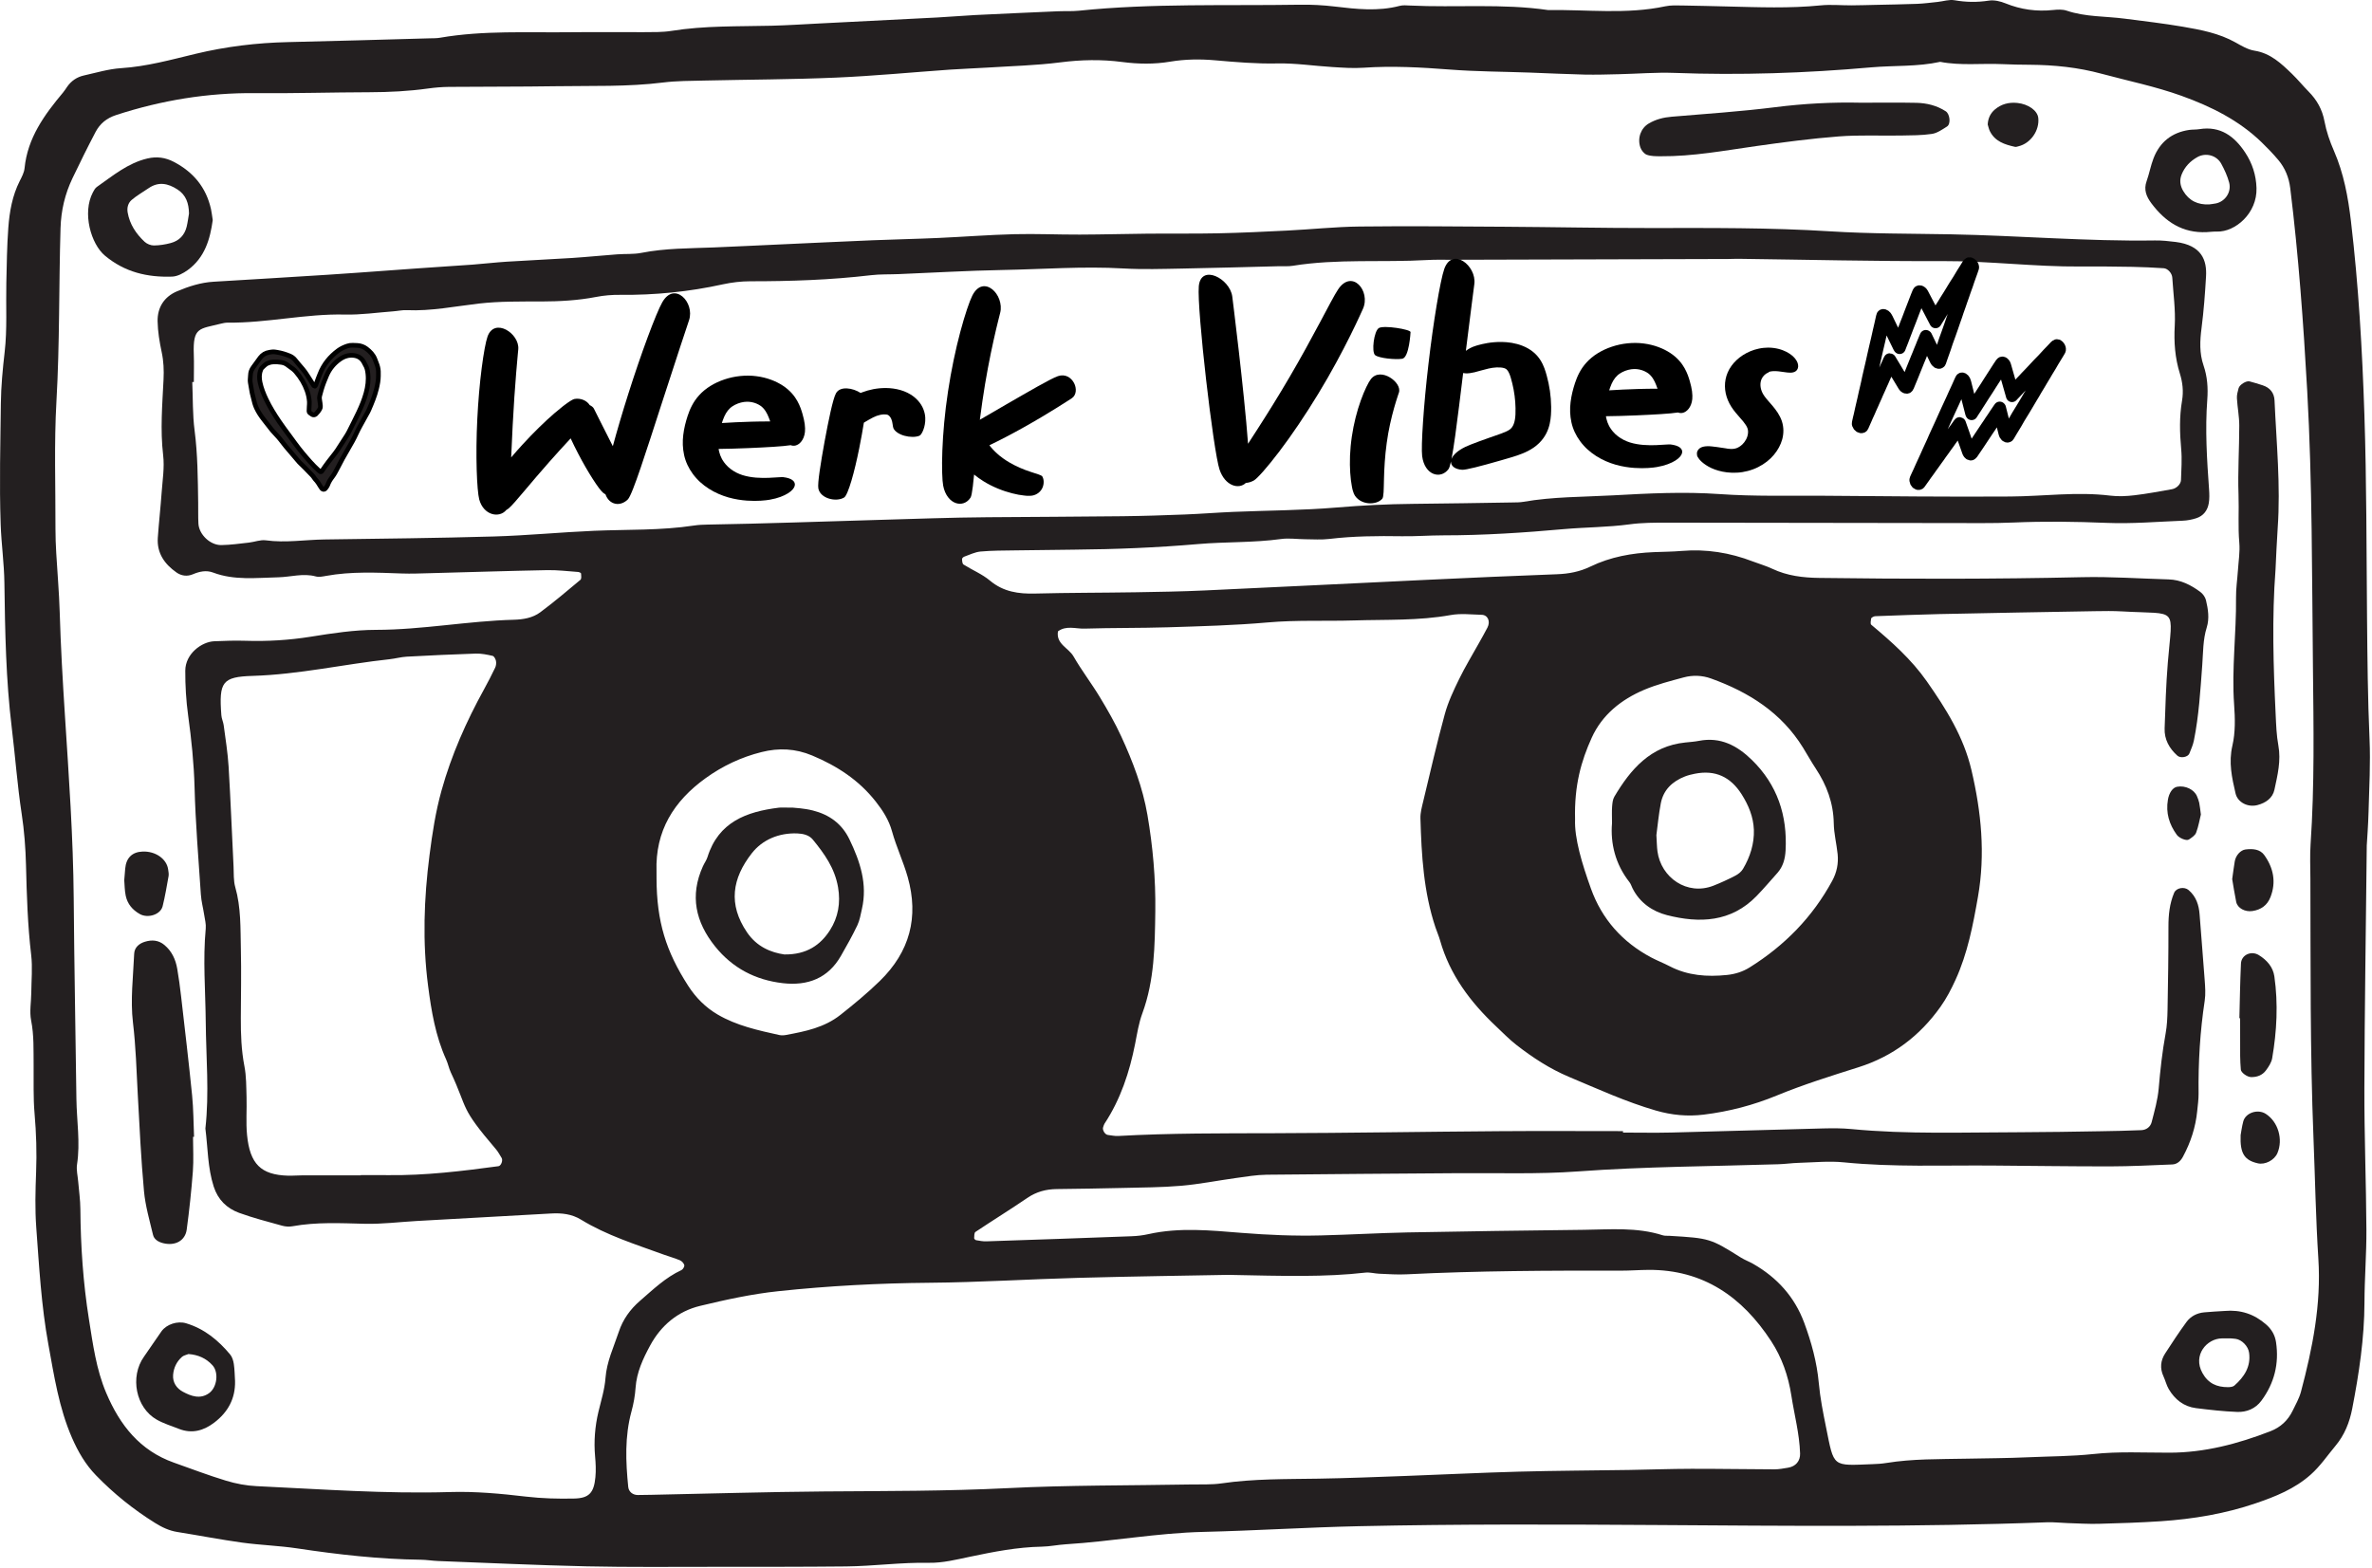<?xml version="1.0" encoding="UTF-8" standalone="no"?><!DOCTYPE svg PUBLIC "-//W3C//DTD SVG 1.1//EN" "http://www.w3.org/Graphics/SVG/1.1/DTD/svg11.dtd"><svg width="100%" height="100%" viewBox="0 0 531 351" version="1.1" xmlns="http://www.w3.org/2000/svg" xmlns:xlink="http://www.w3.org/1999/xlink" xml:space="preserve" xmlns:serif="http://www.serif.com/" style="fill-rule:evenodd;clip-rule:evenodd;stroke-linejoin:round;stroke-miterlimit:2;"><path d="M146.973,196.68c0.03,9.705 2.113,16.321 7.084,24.055c1.742,2.704 3.912,4.85 6.562,6.412c4.25,2.508 9.071,3.554 13.85,4.613c0.488,0.104 1.042,0.07 1.542,-0.025c4.3,-0.809 8.517,-1.634 12.154,-4.509c3.034,-2.4 5.983,-4.833 8.763,-7.541c6.75,-6.571 8.8,-14.33 6.275,-23.288c-0.975,-3.454 -2.546,-6.75 -3.505,-10.212c-0.712,-2.58 -2.041,-4.655 -3.654,-6.705c-3.77,-4.804 -8.637,-7.97 -14.22,-10.308c-3.763,-1.575 -7.488,-1.742 -11.334,-0.775c-4.541,1.133 -8.704,3.087 -12.525,5.842c-7.158,5.158 -11.304,11.837 -10.996,20.896c0.017,0.512 0.004,1.029 0.004,1.545Zm205.626,-13.22c-0.167,4.245 1.55,9.95 3.562,15.537c2.454,6.821 7.021,11.946 13.433,15.367c1.367,0.729 2.821,1.283 4.196,2c4.054,2.104 8.371,2.4 12.813,1.946c1.829,-0.188 3.537,-0.725 5.091,-1.7c7.813,-4.884 14.059,-11.246 18.471,-19.384c1.029,-1.896 1.421,-3.875 1.213,-5.966c-0.238,-2.309 -0.83,-4.596 -0.867,-6.9c-0.075,-4.567 -1.587,-8.571 -4.058,-12.313c-0.996,-1.504 -1.867,-3.087 -2.817,-4.625c-4.846,-7.854 -12.154,-12.454 -20.604,-15.496c-1.975,-0.712 -4.092,-0.791 -6.113,-0.246c-2.983,0.805 -6.008,1.575 -8.846,2.775c-5.129,2.175 -9.412,5.58 -11.745,10.73c-2.35,5.183 -3.925,10.654 -3.729,18.275Zm-271.838,79.716l0,-0.05c2.062,0 4.129,-0.021 6.196,0.004c8.271,0.096 16.454,-0.9 24.629,-2.004c0.596,-0.079 1.054,-1.321 0.704,-1.862c-0.412,-0.65 -0.766,-1.35 -1.262,-1.929c-8.25,-9.659 -6.113,-8.65 -10.113,-17.217c-0.433,-0.933 -0.625,-1.975 -1.05,-2.908c-2.375,-5.238 -3.304,-10.842 -4.033,-16.467c-1.275,-9.758 -0.929,-19.55 0.321,-29.275c0.62,-4.838 1.354,-9.671 2.679,-14.429c2.225,-8.009 5.554,-15.496 9.546,-22.734c0.871,-1.583 1.696,-3.191 2.475,-4.816c0.204,-0.438 0.27,-1.017 0.179,-1.488c-0.088,-0.425 -0.417,-1.062 -0.746,-1.141c-1.237,-0.284 -2.521,-0.55 -3.775,-0.513c-5.154,0.163 -10.308,0.413 -15.458,0.688c-1.28,0.07 -2.538,0.429 -3.817,0.57c-10.238,1.109 -20.321,3.421 -30.671,3.734c-6.825,0.208 -7.579,1.35 -7.012,8.816c0.054,0.759 0.425,1.492 0.525,2.255c0.404,3.07 0.908,6.133 1.095,9.216c0.45,7.459 0.738,14.929 1.109,22.396c0.075,1.546 -0.034,3.163 0.383,4.621c1.3,4.546 1.15,9.204 1.254,13.833c0.117,5.154 0.017,10.321 -0.008,15.484c-0.017,3.616 0.113,7.2 0.804,10.783c0.438,2.254 0.404,4.604 0.475,6.917c0.084,2.825 -0.162,5.666 0.113,8.466c0.633,6.484 3.079,8.954 9.2,9.125c1.033,0.025 2.066,-0.071 3.096,-0.071c4.387,-0.008 8.774,-0.004 13.162,-0.004Zm194.221,22.284c-8.771,0.166 -21.154,0.333 -33.533,0.666c-11.088,0.296 -22.167,1.009 -33.255,1.1c-11.366,0.096 -22.696,0.692 -33.979,1.892c-5.879,0.621 -11.712,1.896 -17.471,3.283c-4.979,1.196 -8.762,4.367 -11.204,8.879c-1.591,2.938 -3.016,5.98 -3.258,9.442c-0.121,1.792 -0.446,3.596 -0.921,5.329c-1.525,5.592 -1.292,11.238 -0.721,16.904c0.109,1.046 0.979,1.792 2.117,1.8c1.033,0.005 2.062,-0.025 3.092,-0.045c12.895,-0.263 25.791,-0.65 38.687,-0.755c13.667,-0.104 27.325,-0.054 40.996,-0.737c13.65,-0.688 27.337,-0.575 41.008,-0.825c2.317,-0.042 4.671,0.083 6.95,-0.25c7.184,-1.05 14.404,-0.933 21.629,-1.05c6.446,-0.104 12.892,-0.367 19.338,-0.6c8.504,-0.308 17.004,-0.742 25.512,-0.971c8.246,-0.221 16.504,-0.25 24.755,-0.379c4.637,-0.075 9.274,-0.25 13.916,-0.258c6.188,-0.013 12.375,0.104 18.567,0.12c1.021,0.004 2.046,-0.2 3.062,-0.366c1.729,-0.279 2.759,-1.513 2.7,-3.184c-0.141,-4.404 -1.287,-8.654 -1.958,-12.979c-0.683,-4.416 -2.117,-8.508 -4.529,-12.2c-6.459,-9.879 -15.183,-16.004 -27.45,-15.933c-2.063,0.012 -4.125,0.179 -6.188,0.175c-15.991,-0.033 -31.979,0.021 -47.958,0.817c-2.05,0.108 -4.121,-0.05 -6.183,-0.134c-1.021,-0.041 -2.059,-0.362 -3.055,-0.246c-9.004,1.03 -18.029,0.763 -30.666,0.505Zm-231.588,-199.921c-0.116,0.004 -0.233,0.004 -0.35,0.008c0.154,3.608 0.055,7.246 0.517,10.817c0.7,5.404 0.725,10.812 0.804,16.225c0.025,1.546 -0.029,3.1 0.054,4.646c0.129,2.433 2.63,4.858 5.134,4.816c2.054,-0.033 4.104,-0.325 6.154,-0.554c1.275,-0.142 2.583,-0.679 3.808,-0.512c4.396,0.604 8.75,-0.13 13.125,-0.192c12.646,-0.179 25.292,-0.304 37.934,-0.671c7.47,-0.217 14.929,-0.95 22.4,-1.271c7.466,-0.316 14.962,-0.046 22.391,-1.179c1.017,-0.154 2.058,-0.196 3.088,-0.212c12.646,-0.209 25.279,-0.675 37.916,-1.038c8.242,-0.229 16.492,-0.55 24.746,-0.608c10.067,-0.075 20.134,-0.117 30.196,-0.225c4.646,-0.054 9.292,-0.204 13.933,-0.388c3.604,-0.137 7.209,-0.433 10.813,-0.583c7.733,-0.325 15.496,-0.333 23.204,-0.983c5.667,-0.475 11.321,-0.763 16.996,-0.813c7.483,-0.067 14.966,-0.2 22.45,-0.317c0.771,-0.008 1.558,-0.012 2.316,-0.141c6.638,-1.159 13.355,-1.075 20.05,-1.446c7.984,-0.442 15.913,-0.854 23.926,-0.283c7.712,0.541 15.479,0.32 23.22,0.37c13.938,0.1 27.875,0.267 41.809,0.171c7.462,-0.05 14.908,-1.116 22.387,-0.196c1.775,0.217 3.621,0.13 5.413,-0.083c2.812,-0.329 5.6,-0.867 8.391,-1.354c1.025,-0.179 1.996,-1.133 2.025,-2.067c0.075,-2.316 0.254,-4.65 0.042,-6.941c-0.329,-3.625 -0.421,-7.238 0.192,-10.809c0.362,-2.125 0.125,-4.125 -0.492,-6.1c-1.088,-3.5 -1.346,-7.008 -1.142,-10.683c0.196,-3.575 -0.321,-7.188 -0.55,-10.779c-0.062,-0.996 -1.004,-2.046 -1.929,-2.104c-2.317,-0.142 -4.633,-0.271 -6.95,-0.309c-3.875,-0.066 -7.737,-0.104 -11.608,-0.075c-10.333,0.079 -20.588,-1.258 -30.925,-1.212c-15.221,0.062 -30.442,-0.321 -45.663,-0.513c-0.775,-0.012 -1.55,0.038 -2.325,0.042c-20.645,0.054 -41.291,0.112 -61.937,0.175c-1.808,0.004 -3.617,-0.054 -5.421,0.054c-10.037,0.583 -20.138,-0.325 -30.133,1.292c-1.013,0.166 -2.063,0.071 -3.096,0.096c-7.225,0.179 -14.45,0.395 -21.675,0.525c-4.383,0.079 -8.783,0.225 -13.154,-0.025c-9.046,-0.525 -18.059,0.183 -27.084,0.345c-7.737,0.142 -15.47,0.609 -23.204,0.921c-2.062,0.088 -4.141,0 -6.187,0.242c-8.988,1.062 -18.005,1.367 -27.046,1.362c-2.046,0 -4.133,0.25 -6.134,0.684c-7.583,1.666 -15.245,2.437 -23.012,2.354c-1.788,-0.021 -3.612,0.129 -5.367,0.471c-4.079,0.791 -8.179,1.004 -12.321,1.016c-4.633,0.009 -9.308,-0.062 -13.9,0.463c-5.374,0.621 -10.691,1.721 -16.145,1.479c-1.021,-0.046 -2.054,0.192 -3.084,0.267c-3.596,0.266 -7.2,0.804 -10.791,0.716c-8.809,-0.208 -17.438,1.913 -26.225,1.813c-0.509,-0.004 -1.03,0.104 -1.525,0.229c-4.85,1.225 -6.296,0.713 -6.067,6.879c0.075,2.063 0.008,4.125 0.008,6.188Zm319.938,167.733l-0,0.329c3.612,0 7.229,0.075 10.837,-0.012c11.342,-0.279 22.679,-0.634 34.017,-0.921c2.063,-0.05 4.142,-0.058 6.192,0.137c12.625,1.217 25.279,0.73 37.925,0.717c5.933,-0.012 11.862,-0.129 17.8,-0.221c3.091,-0.05 6.191,-0.108 9.279,-0.246c1.104,-0.045 2.021,-0.745 2.287,-1.783c0.642,-2.496 1.359,-5.012 1.58,-7.558c0.35,-4.117 0.795,-8.209 1.545,-12.271c0.325,-1.767 0.404,-3.6 0.438,-5.4c0.112,-6.183 0.212,-12.367 0.2,-18.55c-0.004,-2.617 0.25,-5.146 1.267,-7.571c0.474,-1.142 2.295,-1.45 3.254,-0.621c1.687,1.454 2.295,3.334 2.454,5.471c0.354,4.888 0.792,9.771 1.137,14.658c0.113,1.538 0.234,3.117 0.009,4.625c-1.05,6.909 -1.459,13.855 -1.375,20.834c0.012,1.287 -0.18,2.575 -0.304,3.858c-0.355,3.638 -1.467,7.046 -3.192,10.25c-0.5,0.933 -1.267,1.692 -2.392,1.738c-4.633,0.183 -9.275,0.425 -13.912,0.433c-8.775,0.008 -17.555,-0.125 -26.325,-0.188c-11.096,-0.087 -22.192,0.392 -33.28,-0.716c-3.312,-0.334 -6.7,0.016 -10.054,0.108c-1.546,0.042 -3.083,0.275 -4.629,0.317c-14.954,0.475 -29.912,0.512 -44.854,1.608c-8.992,0.658 -18.054,0.317 -27.087,0.396c-14.196,0.117 -28.396,0.179 -42.592,0.342c-2.3,0.029 -4.608,0.425 -6.896,0.741c-4.083,0.559 -8.142,1.379 -12.242,1.734c-4.362,0.375 -8.766,0.379 -13.154,0.487c-4.9,0.121 -9.804,0.188 -14.708,0.25c-2.375,0.029 -4.533,0.592 -6.55,1.967c-3.834,2.612 -7.784,5.054 -11.642,7.629c-0.287,0.196 -0.262,0.912 -0.292,1.392c-0.008,0.154 0.271,0.433 0.446,0.462c0.759,0.133 1.529,0.283 2.292,0.254c10.829,-0.358 21.663,-0.733 32.492,-1.141c1.287,-0.042 2.587,-0.2 3.837,-0.484c6.921,-1.541 13.921,-0.821 20.813,-0.271c5.933,0.475 11.837,0.721 17.771,0.571c6.445,-0.158 12.887,-0.541 19.333,-0.671c13.162,-0.254 26.329,-0.429 39.491,-0.583c5.917,-0.067 11.875,-0.629 17.667,1.225c0.475,0.154 1.025,0.088 1.538,0.121c8.95,0.537 9.12,0.571 15.971,4.871c0.87,0.545 1.858,0.9 2.754,1.412c5.333,3.059 9.25,7.35 11.408,13.167c1.621,4.371 2.854,8.892 3.271,13.496c0.304,3.371 0.962,6.641 1.621,9.908c1.837,9.096 1.3,8.617 10.408,8.271c1.029,-0.033 2.071,-0.096 3.083,-0.263c5.892,-0.958 11.838,-0.837 17.767,-0.958c4.65,-0.096 9.296,-0.104 13.942,-0.317c4.883,-0.22 9.766,-0.204 14.666,-0.729c5.621,-0.608 11.346,-0.291 17.025,-0.3c7.871,-0.012 15.304,-1.983 22.58,-4.8c2.291,-0.887 3.933,-2.425 4.987,-4.6c0.675,-1.387 1.462,-2.762 1.858,-4.233c2.592,-9.75 4.554,-19.567 3.896,-29.779c-0.579,-9.013 -0.729,-18.05 -1.092,-27.079c-0.774,-19.346 -0.625,-38.709 -0.691,-58.067c-0.009,-2.583 -0.129,-5.171 0.046,-7.746c0.895,-13.15 0.666,-26.329 0.525,-39.479c-0.229,-20.642 -0.129,-41.288 -1.279,-61.929c-0.85,-15.196 -1.942,-30.35 -3.805,-45.45c-0.296,-2.384 -1.158,-4.504 -2.687,-6.313c-1.163,-1.379 -2.421,-2.687 -3.717,-3.941c-5.112,-4.95 -11.325,-8.021 -17.937,-10.405c-5.838,-2.1 -11.904,-3.325 -17.871,-4.937c-5.304,-1.442 -10.625,-1.975 -16.054,-2.017c-2.067,-0.016 -4.134,-0.041 -6.196,-0.141c-4.633,-0.213 -9.296,0.379 -13.904,-0.513c-5.084,1.121 -10.288,0.783 -15.421,1.233c-14.671,1.3 -29.358,1.792 -44.088,1.242c-4.116,-0.15 -8.25,0.2 -12.379,0.292c-2.575,0.062 -5.154,0.141 -7.729,0.087c-4.125,-0.096 -8.254,-0.304 -12.379,-0.454c-5.929,-0.212 -11.875,-0.217 -17.788,-0.675c-6.445,-0.496 -12.866,-0.854 -19.329,-0.404c-2.304,0.158 -4.637,-0.017 -6.95,-0.158c-4.121,-0.25 -8.242,-0.892 -12.354,-0.805c-4.667,0.1 -9.279,-0.3 -13.892,-0.704c-3.379,-0.296 -6.72,-0.254 -10.033,0.3c-3.608,0.609 -7.167,0.55 -10.783,0.079c-4.617,-0.608 -9.225,-0.512 -13.884,0.088c-5.366,0.687 -10.804,0.817 -16.212,1.162c-2.825,0.18 -5.659,0.263 -8.488,0.463c-8.491,0.596 -16.97,1.417 -25.475,1.783c-9.795,0.421 -19.608,0.434 -29.416,0.659c-3.096,0.075 -6.213,0.058 -9.275,0.437c-7.975,1 -15.98,0.704 -23.967,0.833c-8,0.125 -16.004,0.08 -24.004,0.15c-1.546,0.017 -3.1,0.146 -4.633,0.359c-4.355,0.608 -8.725,0.825 -13.121,0.837c-8.521,0.021 -17.038,0.284 -25.555,0.2c-10.679,-0.104 -21.02,1.6 -31.158,4.9c-2.154,0.7 -3.637,1.934 -4.625,3.804c-1.796,3.413 -3.504,6.88 -5.171,10.363c-1.683,3.529 -2.55,7.204 -2.671,11.187c-0.383,12.896 -0.174,25.8 -0.912,38.696c-0.546,9.521 -0.196,19.096 -0.221,28.65c-0.004,1.8 0.071,3.609 0.175,5.413c0.246,4.379 0.642,8.75 0.771,13.133c0.229,7.733 0.671,15.45 1.171,23.171c0.875,13.642 1.854,27.287 1.967,40.975c0.12,14.971 0.408,29.937 0.604,44.908c0.062,4.888 0.895,9.763 0.141,14.679c-0.191,1.238 0.155,2.559 0.259,3.846c0.166,2.054 0.475,4.109 0.487,6.167c0.063,8.271 0.617,16.496 1.917,24.658c0.892,5.592 1.625,11.217 3.879,16.521c3.054,7.188 7.521,12.879 15.129,15.579c3.888,1.379 7.75,2.854 11.696,4.05c2.196,0.667 4.529,1.113 6.821,1.217c14.433,0.679 28.846,1.754 43.321,1.321c5.65,-0.167 11.354,0.354 16.979,1.021c3.621,0.42 7.196,0.512 10.808,0.433c3.367,-0.071 4.417,-1.325 4.746,-4.783c0.146,-1.53 0.071,-3.096 -0.067,-4.634c-0.304,-3.379 -0.037,-6.696 0.742,-9.991c0.596,-2.513 1.396,-5.017 1.583,-7.567c0.275,-3.704 1.85,-6.954 2.98,-10.363c0.908,-2.737 2.533,-5.025 4.749,-6.937c2.93,-2.529 5.705,-5.233 9.284,-6.883c0.333,-0.155 0.708,-0.8 0.629,-1.109c-0.104,-0.421 -0.558,-0.9 -0.975,-1.079c-1.183,-0.5 -2.433,-0.837 -3.646,-1.279c-6.296,-2.296 -12.725,-4.292 -18.504,-7.825c-2.079,-1.275 -4.338,-1.508 -6.704,-1.375c-10.05,0.571 -20.1,1.121 -30.15,1.683c-3.867,0.221 -7.738,0.717 -11.596,0.621c-5.412,-0.137 -10.8,-0.417 -16.167,0.558c-0.737,0.134 -1.566,0.071 -2.291,-0.129c-3.225,-0.9 -6.484,-1.729 -9.625,-2.875c-2.754,-1.012 -4.734,-2.921 -5.692,-5.887c-1.367,-4.246 -1.3,-8.659 -1.862,-12.996c0.895,-7.971 0.149,-15.929 0.079,-23.9c-0.063,-6.946 -0.659,-13.917 -0,-20.875c0.095,-0.996 -0.184,-2.038 -0.342,-3.05c-0.233,-1.529 -0.65,-3.046 -0.75,-4.579c-0.533,-7.979 -1.196,-15.959 -1.408,-23.946c-0.146,-5.438 -0.7,-10.792 -1.442,-16.163c-0.454,-3.308 -0.654,-6.675 -0.638,-10.016c0.021,-3.809 3.696,-6.463 6.476,-6.579c2.32,-0.1 4.65,-0.18 6.97,-0.109c4.917,0.159 9.779,-0.133 14.655,-0.912c4.829,-0.775 9.733,-1.529 14.608,-1.534c10.358,-0.012 20.546,-1.991 30.867,-2.262c2.074,-0.058 4.204,-0.413 5.891,-1.671c3.088,-2.308 6.042,-4.796 8.996,-7.275c0.267,-0.225 0.175,-0.942 0.137,-1.417c-0.012,-0.133 -0.424,-0.316 -0.662,-0.337c-2.308,-0.163 -4.621,-0.454 -6.925,-0.408c-8.771,0.17 -17.542,0.454 -26.312,0.683c-2.063,0.054 -4.13,0.142 -6.192,0.067c-5.675,-0.2 -11.346,-0.488 -16.984,0.537c-0.758,0.138 -1.6,0.313 -2.308,0.121c-2.85,-0.775 -5.625,0.137 -8.433,0.196c-4.879,0.108 -9.809,0.729 -14.554,-1.063c-1.55,-0.579 -3.054,-0.237 -4.509,0.375c-1.312,0.563 -2.604,0.359 -3.679,-0.387c-2.671,-1.871 -4.433,-4.342 -4.191,-7.784c0.229,-3.337 0.612,-6.67 0.849,-10.016c0.2,-2.825 0.676,-5.7 0.346,-8.471c-0.67,-5.675 -0.187,-11.296 0.088,-16.942c0.104,-2.075 0.025,-4.091 -0.417,-6.141c-0.483,-2.263 -0.866,-4.588 -0.912,-6.892c-0.059,-3.104 1.47,-5.504 4.358,-6.721c2.608,-1.096 5.308,-1.975 8.196,-2.142c8.504,-0.487 17,-1.033 25.5,-1.558c2.316,-0.15 4.633,-0.308 6.95,-0.475c4.375,-0.312 8.746,-0.642 13.121,-0.95c4.116,-0.292 8.237,-0.542 12.354,-0.842c2.566,-0.191 5.129,-0.5 7.7,-0.662c4.892,-0.308 9.791,-0.521 14.683,-0.833c3.346,-0.221 6.679,-0.563 10.025,-0.809c1.8,-0.137 3.65,0.017 5.404,-0.329c5.359,-1.058 10.784,-1 16.192,-1.217c4.904,-0.2 9.8,-0.445 14.704,-0.666c6.959,-0.317 13.913,-0.65 20.875,-0.938c4.9,-0.2 9.804,-0.296 14.704,-0.516c5.671,-0.255 11.33,-0.7 17,-0.846c4.884,-0.121 9.771,0.108 14.659,0.091c5.158,-0.016 10.312,-0.162 15.475,-0.212c5.162,-0.042 10.329,0.033 15.487,-0.075c5.163,-0.113 10.321,-0.35 15.475,-0.613c5.413,-0.27 10.813,-0.85 16.221,-0.908c10.842,-0.129 21.687,-0.017 32.533,0.05c10.842,0.067 21.688,0.3 32.529,0.288c13.417,-0.013 26.825,-0.109 40.234,0.737c9.012,0.567 18.062,0.504 27.096,0.671c15.229,0.287 30.425,1.604 45.666,1.375c1.542,-0.021 3.096,0.142 4.63,0.337c5.879,0.742 7.004,4.13 6.795,7.705c-0.22,3.862 -0.512,7.729 -1.004,11.562c-0.371,2.858 -0.504,5.625 0.45,8.4c0.85,2.475 1.029,5.033 0.834,7.646c-0.505,6.712 -0.08,13.408 0.4,20.104c0.07,1.021 0.104,2.071 -0.063,3.067c-0.271,1.629 -1.204,2.871 -2.821,3.379c-0.971,0.312 -2.008,0.512 -3.021,0.55c-5.671,0.225 -11.358,0.721 -17.012,0.487c-6.975,-0.287 -13.929,-0.379 -20.896,-0.079c-2.321,0.096 -4.642,0.134 -6.967,0.129c-23.491,-0.033 -46.979,-0.087 -70.475,-0.1c-2.833,0 -5.696,-0.004 -8.496,0.38c-4.87,0.658 -9.783,0.637 -14.654,1.066c-8.995,0.804 -17.987,1.396 -27.021,1.396c-3.091,0 -6.187,0.25 -9.283,0.2c-5.425,-0.083 -10.837,-0.042 -16.237,0.604c-1.779,0.213 -3.596,0.079 -5.396,0.067c-1.808,-0.008 -3.642,-0.296 -5.409,-0.05c-6.154,0.85 -12.375,0.6 -18.537,1.129c-9.267,0.8 -18.538,1.175 -27.833,1.254c-4.384,0.038 -8.775,0.088 -13.159,0.163c-2.583,0.041 -5.175,0.025 -7.737,0.258c-1.242,0.113 -2.438,0.717 -3.638,1.142c-0.216,0.075 -0.512,0.358 -0.508,0.529c0.017,0.425 0.058,1.062 0.325,1.233c1.958,1.242 4.183,2.142 5.933,3.613c3.017,2.521 6.396,2.987 10.121,2.891c7.484,-0.196 14.971,-0.166 22.454,-0.287c5.163,-0.083 10.33,-0.171 15.484,-0.408c16.5,-0.75 32.996,-1.592 49.495,-2.367c9.796,-0.458 19.592,-0.908 29.392,-1.263c2.634,-0.095 5.088,-0.566 7.467,-1.716c4.479,-2.175 9.287,-3.029 14.229,-3.234c2.063,-0.083 4.137,-0.091 6.192,-0.266c5.504,-0.463 10.8,0.375 15.941,2.358c1.446,0.554 2.95,0.975 4.342,1.633c3.354,1.584 6.875,2.005 10.542,2.05c19.616,0.259 39.233,0.28 58.858,-0.166c6.442,-0.146 12.896,0.316 19.342,0.5c2.7,0.075 4.983,1.246 7.083,2.8c0.575,0.425 1.1,1.154 1.267,1.837c0.479,2.009 0.808,4.096 0.175,6.125c-0.867,2.759 -0.792,5.588 -1.005,8.413c-0.42,5.658 -0.745,11.333 -1.875,16.912c-0.199,0.988 -0.629,1.938 -1.004,2.884c-0.337,0.854 -1.991,1.125 -2.691,0.495c-1.821,-1.633 -2.938,-3.641 -2.854,-6.108c0.166,-4.892 0.316,-9.796 0.712,-14.675c1.046,-12.858 2.504,-10.779 -10.129,-11.517c-2.059,-0.116 -4.134,-0.091 -6.196,-0.054c-11.608,0.196 -23.221,0.404 -34.833,0.65c-4.642,0.096 -9.28,0.3 -13.917,0.459c-0.258,0.008 -0.538,0.004 -0.767,0.1c-0.225,0.087 -0.546,0.27 -0.575,0.454c-0.075,0.458 -0.208,1.175 0.029,1.375c4.559,3.812 8.984,7.746 12.425,12.654c4.301,6.146 8.255,12.408 10.009,19.904c2.204,9.392 3.129,18.75 1.458,28.342c-1.117,6.375 -2.321,12.687 -5.025,18.6c-0.954,2.1 -2.041,4.183 -3.375,6.058c-4.621,6.5 -10.662,11.096 -18.354,13.525c-6.142,1.942 -12.313,3.871 -18.258,6.317c-5.313,2.187 -10.713,3.596 -16.384,4.291c-3.658,0.45 -7.158,0.109 -10.691,-0.908c-6.713,-1.942 -13.025,-4.846 -19.446,-7.537c-4.346,-1.83 -8.154,-4.33 -11.804,-7.171c-1.621,-1.263 -3.067,-2.759 -4.567,-4.175c-5.717,-5.396 -10.325,-11.504 -12.508,-19.204c-0.28,-0.992 -0.704,-1.942 -1.034,-2.921c-2.658,-7.934 -3.129,-16.171 -3.366,-24.434c-0.034,-1.258 0.325,-2.554 0.625,-3.804c1.566,-6.512 3.058,-13.046 4.825,-19.508c0.741,-2.717 1.97,-5.321 3.212,-7.863c1.354,-2.779 2.975,-5.433 4.479,-8.137c0.625,-1.129 1.271,-2.246 1.863,-3.396c0.716,-1.387 0.087,-2.825 -1.296,-2.862c-2.317,-0.059 -4.696,-0.35 -6.942,0.058c-7.166,1.292 -14.396,0.983 -21.604,1.204c-6.45,0.196 -12.937,-0.121 -19.35,0.45c-7.471,0.658 -14.942,0.854 -22.417,1.088c-6.191,0.187 -12.391,0.108 -18.579,0.295c-1.983,0.063 -4.1,-0.77 -5.958,0.613c-0.463,2.854 2.383,3.692 3.483,5.608c1.792,3.125 4.013,6.004 5.875,9.088c1.734,2.862 3.413,5.791 4.809,8.825c2.591,5.633 4.812,11.45 5.862,17.575c1.217,7.116 1.859,14.3 1.763,21.566c-0.105,7.755 -0.175,15.467 -2.909,22.892c-0.796,2.158 -1.154,4.492 -1.604,6.767c-1.258,6.379 -3.262,12.471 -6.879,17.946c-0.138,0.212 -0.175,0.487 -0.275,0.72c-0.263,0.6 0.379,1.7 1.05,1.775c0.763,0.088 1.529,0.271 2.288,0.23c11.599,-0.65 23.212,-0.588 34.829,-0.621c16.775,-0.046 33.55,-0.334 50.329,-0.454c9.291,-0.071 18.583,-0.013 27.875,-0.013Zm166.496,-63.887c-0.2,19.158 -0.484,36.704 -0.534,54.254c-0.029,10.579 0.396,21.154 0.454,31.733c0.03,5.417 -0.416,10.829 -0.433,16.25c-0.021,8.042 -1.217,15.917 -2.737,23.775c-0.6,3.108 -1.734,5.942 -3.771,8.367c-1.817,2.166 -3.375,4.516 -5.538,6.433c-3.587,3.188 -7.891,4.908 -12.271,6.4c-6.87,2.35 -14.012,3.538 -21.245,4.025c-4.634,0.308 -9.279,0.454 -13.925,0.579c-2.321,0.059 -4.642,-0.087 -6.963,-0.162c-1.546,-0.042 -3.096,-0.238 -4.637,-0.179c-29.154,1.104 -58.325,0.8 -87.488,0.612c-22.183,-0.142 -44.367,-0.221 -66.546,0.263c-11.6,0.254 -23.191,1 -34.796,1.275c-10.341,0.241 -20.512,2.137 -30.804,2.775c-1.804,0.112 -3.591,0.5 -5.391,0.533c-5.454,0.1 -10.759,1.142 -16.071,2.258c-3.021,0.634 -6.113,1.413 -9.158,1.354c-6.221,-0.12 -12.371,0.746 -18.559,0.813c-9.808,0.096 -19.612,0.087 -29.421,0.087c-9.55,0 -19.104,0.1 -28.65,-0.108c-11.096,-0.246 -22.179,-0.775 -33.266,-1.192c-1.292,-0.05 -2.575,-0.27 -3.863,-0.287c-9.304,-0.113 -18.516,-1.158 -27.708,-2.542c-4.075,-0.612 -8.221,-0.729 -12.304,-1.291c-4.85,-0.671 -9.667,-1.609 -14.505,-2.38c-1.833,-0.287 -3.437,-1.058 -4.979,-2.02c-4.846,-3.017 -9.262,-6.575 -13.225,-10.663c-2.341,-2.412 -4.008,-5.267 -5.375,-8.404c-2.929,-6.713 -4,-13.858 -5.295,-20.942c-1.58,-8.633 -2.059,-17.412 -2.705,-26.154c-0.3,-4.108 -0.191,-8.258 -0.033,-12.379c0.171,-4.396 0.033,-8.75 -0.346,-13.129c-0.317,-3.592 -0.171,-7.225 -0.212,-10.838c-0.038,-3.35 0.104,-6.675 -0.559,-10.021c-0.391,-1.975 0.013,-4.104 0.034,-6.158c0.025,-2.829 0.308,-5.7 -0.021,-8.492c-0.792,-6.683 -0.992,-13.387 -1.159,-20.095c-0.095,-3.871 -0.387,-7.705 -0.974,-11.555c-0.971,-6.366 -1.43,-12.812 -2.213,-19.212c-1.317,-10.779 -1.504,-21.6 -1.65,-32.442c-0.054,-4.358 -0.679,-8.704 -0.833,-13.087c-0.317,-9.038 -0.059,-18.063 0.041,-27.088c0.046,-3.85 0.409,-7.696 0.854,-11.55c0.588,-5.1 0.255,-10.3 0.371,-15.454c0.096,-4.125 0.138,-8.254 0.446,-12.367c0.267,-3.595 0.892,-7.162 2.554,-10.454c0.463,-0.912 0.988,-1.891 1.084,-2.879c0.671,-6.788 4.446,-11.954 8.62,-16.937c0.33,-0.392 0.605,-0.838 0.9,-1.263c0.917,-1.333 2.192,-2.196 3.746,-2.546c2.771,-0.616 5.542,-1.462 8.35,-1.641c5.717,-0.367 11.175,-1.888 16.688,-3.213c6.791,-1.629 13.679,-2.467 20.667,-2.621c10.575,-0.233 21.149,-0.554 31.724,-0.846c0.775,-0.016 1.563,0 2.321,-0.133c9.734,-1.683 19.559,-1.104 29.359,-1.233c5.421,-0.067 10.841,0.021 16.262,-0.013c2.063,-0.016 4.154,0.038 6.184,-0.287c7.429,-1.192 14.925,-0.975 22.404,-1.154c3.608,-0.092 7.212,-0.33 10.816,-0.513c8.763,-0.442 17.525,-0.871 26.284,-1.333c2.829,-0.146 5.65,-0.4 8.475,-0.546c6.183,-0.304 12.371,-0.575 18.558,-0.846c1.546,-0.062 3.104,0.033 4.642,-0.121c16.471,-1.7 33.004,-1.079 49.512,-1.346c2.575,-0.041 5.171,0.096 7.729,0.4c4.875,0.58 9.721,1.134 14.575,-0.137c0.729,-0.192 1.542,-0.121 2.313,-0.079c10.304,0.5 20.658,-0.488 30.925,1.012c8.75,-0.133 17.537,1.017 26.241,-0.841c1.242,-0.267 2.571,-0.196 3.859,-0.18c3.354,0.046 6.704,0.146 10.058,0.221c6.954,0.167 13.896,0.45 20.842,-0.246c2.3,-0.233 4.641,0.005 6.962,-0.008c1.805,-0.008 3.604,-0.071 5.404,-0.108c3.088,-0.071 6.18,-0.109 9.263,-0.229c1.533,-0.063 3.058,-0.271 4.587,-0.43c1.259,-0.129 2.571,-0.587 3.776,-0.375c2.579,0.45 5.079,0.488 7.679,0.084c1.196,-0.184 2.591,0.141 3.746,0.616c3.437,1.392 6.941,1.871 10.612,1.488c1.012,-0.108 2.138,-0.171 3.071,0.146c4.221,1.425 8.646,1.225 12.967,1.787c4.354,0.563 8.716,1.067 13.033,1.804c4.058,0.7 8.116,1.463 11.792,3.525c1.345,0.754 2.766,1.609 4.241,1.842c3.592,0.563 5.988,2.863 8.4,5.192c1.296,1.25 2.438,2.662 3.704,3.946c1.871,1.883 3.079,4.025 3.575,6.695c0.421,2.259 1.196,4.492 2.121,6.609c2.188,5.033 3.154,10.291 3.8,15.721c1.7,14.366 2.534,28.795 3.009,43.229c0.504,15.216 0.458,30.45 0.595,45.679c0.08,9.025 0.163,18.042 0.559,27.062c0.237,5.396 -0.071,10.817 -0.217,16.23c-0.083,3.091 -0.325,6.187 -0.408,7.675Z" style="fill:#231f20;fill-rule:nonzero;"/><path d="M509.403,127.518c-0.825,10.825 -0.484,21.654 0.029,32.471c0.108,2.316 0.187,4.658 0.604,6.921c0.629,3.42 -0.183,6.662 -0.875,9.908c-0.4,1.887 -1.942,2.967 -3.821,3.454c-2.137,0.554 -4.425,-0.604 -4.891,-2.633c-0.809,-3.5 -1.575,-6.917 -0.705,-10.663c0.692,-2.95 0.609,-6.166 0.388,-9.233c-0.571,-7.996 0.516,-15.938 0.429,-23.913c-0.025,-2.05 0.292,-4.1 0.429,-6.158c0.133,-2.05 0.479,-4.125 0.304,-6.15c-0.316,-3.604 -0.05,-7.204 -0.175,-10.775c-0.179,-5.167 0.167,-10.3 0.167,-15.442c0.004,-2.041 -0.412,-4.087 -0.525,-6.133c-0.046,-0.742 0.179,-1.512 0.375,-2.246c0.213,-0.787 1.717,-1.716 2.446,-1.529c0.992,0.254 1.975,0.563 2.946,0.879c1.641,0.534 2.579,1.692 2.654,3.404c0.425,9.517 1.379,19.025 0.704,28.571c-0.217,3.088 -0.325,6.179 -0.483,9.267Z" style="fill:#231f20;fill-rule:nonzero;"/><path d="M43.211,254.555c0,2.575 0.158,5.163 -0.033,7.721c-0.334,4.363 -0.796,8.717 -1.38,13.046c-0.337,2.5 -2.587,3.708 -5.258,3.046c-1.021,-0.25 -2.029,-0.8 -2.283,-1.863c-0.771,-3.245 -1.721,-6.495 -2.025,-9.795c-0.654,-7.18 -1.004,-14.392 -1.388,-21.588c-0.283,-5.396 -0.433,-10.771 -1.079,-16.162c-0.604,-5.055 0.054,-10.263 0.271,-15.396c0.058,-1.388 1.071,-2.288 2.413,-2.696c1.562,-0.479 3.054,-0.363 4.358,0.729c1.658,1.383 2.508,3.242 2.867,5.313c0.354,2.029 0.62,4.075 0.858,6.12c0.85,7.417 1.733,14.834 2.475,22.259c0.308,3.071 0.3,6.17 0.433,9.262c-0.075,0 -0.15,0.004 -0.229,0.004Z" style="fill:#231f20;fill-rule:nonzero;"/><path d="M416.615,22.997c4.129,0 8.254,-0.062 12.379,0.025c2.334,0.054 4.58,0.596 6.592,1.9c0.912,0.592 1.192,2.833 0.271,3.408c-1.063,0.671 -2.196,1.48 -3.388,1.655c-2.279,0.337 -4.612,0.32 -6.929,0.362c-4.641,0.079 -9.304,-0.158 -13.925,0.2c-6.158,0.479 -12.3,1.288 -18.421,2.154c-7.141,1.009 -14.241,2.346 -21.491,2.288c-1.021,-0.009 -2.109,0.004 -3.042,-0.334c-0.608,-0.216 -1.213,-0.983 -1.442,-1.633c-0.737,-2.129 0.134,-4.346 1.871,-5.367c1.592,-0.941 3.292,-1.366 5.134,-1.52c7.708,-0.646 15.433,-1.163 23.104,-2.125c6.421,-0.813 12.833,-1.163 19.287,-1.013Z" style="fill:#231f20;fill-rule:nonzero;"/><path d="M42.311,47.801c-0.05,-2.258 -0.638,-4.116 -2.583,-5.379c-2.121,-1.371 -4.234,-1.812 -6.463,-0.283c-1.271,0.871 -2.633,1.633 -3.796,2.633c-0.77,0.663 -1.083,1.683 -0.891,2.808c0.462,2.655 1.883,4.767 3.791,6.555c0.517,0.483 1.375,0.833 2.075,0.829c1.259,-0.009 2.55,-0.213 3.775,-0.542c1.88,-0.496 3.109,-1.762 3.571,-3.671c0.238,-1 0.363,-2.025 0.521,-2.95Zm5.313,1.475c-0.584,4.254 -1.763,8.413 -5.605,11.2c-1.008,0.725 -2.304,1.421 -3.491,1.463c-5.521,0.187 -10.58,-0.971 -15.042,-4.7c-3.125,-2.609 -5.112,-9.571 -2.696,-14.154c0.238,-0.446 0.5,-0.955 0.896,-1.23c3.563,-2.491 6.925,-5.337 11.312,-6.37c2.076,-0.484 4.001,-0.246 5.946,0.775c4.367,2.295 7.192,5.712 8.284,10.537c0.166,0.746 0.245,1.517 0.396,2.479Z" style="fill:#231f20;fill-rule:nonzero;"/><path d="M499.323,299.685c-0.9,-0 -1.412,-0.005 -1.924,-0c-3.375,0.037 -6.584,3.754 -4.359,7.754c1.309,2.354 3.229,3.158 5.692,3.166c0.492,0 1.121,-0.058 1.454,-0.35c2.204,-1.941 3.729,-4.229 3.3,-7.362c-0.2,-1.458 -1.604,-2.913 -3.017,-3.108c-0.508,-0.071 -1.02,-0.088 -1.146,-0.1Zm-1.287,-6.146c3.533,-0.309 6.596,0.683 9.275,3.046c1.233,1.083 1.971,2.379 2.204,3.945c0.721,4.813 -0.383,9.209 -3.279,13.109c-1.321,1.783 -3.283,2.587 -5.408,2.512c-3.079,-0.116 -6.159,-0.466 -9.221,-0.85c-2.738,-0.341 -4.733,-1.929 -6.104,-4.258c-0.517,-0.879 -0.746,-1.921 -1.179,-2.85c-0.834,-1.8 -0.675,-3.529 0.379,-5.15c1.541,-2.371 3.087,-4.742 4.758,-7.021c0.938,-1.283 2.342,-2.012 3.954,-2.167c1.538,-0.145 3.079,-0.216 4.621,-0.316Z" style="fill:#231f20;fill-rule:nonzero;"/><path d="M494.565,45.768c0.508,-0.071 1.021,-0.121 1.521,-0.225c2.075,-0.446 3.5,-2.563 2.933,-4.675c-0.391,-1.458 -1.041,-2.883 -1.77,-4.213c-1.046,-1.908 -3.475,-2.516 -5.321,-1.491c-1.621,0.904 -2.846,2.175 -3.546,3.912c-0.521,1.284 -0.325,2.529 0.358,3.688c1.304,2.2 3.3,3.129 5.825,3.004Zm-0.571,6.208c-5.383,0.267 -9.266,-2.296 -12.37,-6.441c-1.142,-1.53 -1.767,-3.046 -1.08,-4.971c0.6,-1.675 0.909,-3.455 1.546,-5.113c1.404,-3.641 4.096,-5.783 7.975,-6.358c0.754,-0.108 1.538,-0.05 2.296,-0.175c4.7,-0.758 7.838,1.587 10.25,5.237c1.579,2.388 2.446,5.034 2.533,7.938c0.175,5.666 -4.75,9.875 -8.85,9.762c-0.766,-0.025 -1.533,0.08 -2.3,0.121Z" style="fill:#231f20;fill-rule:nonzero;"/><path d="M42.19,303.189c-0.504,0.204 -1.058,0.3 -1.425,0.612c-1.216,1.054 -1.883,2.471 -2.012,4.038c-0.134,1.691 0.766,3.029 2.187,3.791c1.838,0.988 3.858,1.73 5.829,0.342c1.842,-1.3 2.242,-4.662 0.817,-6.25c-1.438,-1.604 -3.292,-2.387 -5.396,-2.533Zm10.429,6.05c0.092,3.916 -1.583,6.95 -4.621,9.275c-2.379,1.821 -5,2.587 -7.933,1.433c-1.666,-0.654 -3.408,-1.187 -4.954,-2.058c-4.725,-2.659 -6.079,-9.617 -2.883,-14.104c1.337,-1.871 2.579,-3.813 3.916,-5.68c1.146,-1.6 3.609,-2.379 5.509,-1.808c4.075,1.221 7.212,3.8 9.875,7c0.462,0.554 0.704,1.379 0.816,2.117c0.188,1.254 0.192,2.546 0.275,3.825Z" style="fill:#231f20;fill-rule:nonzero;"/><path d="M501.311,228.001c0.108,-4.083 0.162,-8.166 0.354,-12.25c0.092,-1.966 2.313,-2.921 3.983,-1.9c1.842,1.134 3.201,2.692 3.496,4.796c0.871,6.125 0.55,12.25 -0.495,18.325c-0.167,0.954 -0.788,1.888 -1.384,2.696c-0.796,1.083 -1.987,1.537 -3.35,1.508c-0.846,-0.016 -2.233,-0.991 -2.283,-1.696c-0.075,-1.012 -0.142,-2.029 -0.146,-3.045c-0.021,-2.809 -0.008,-5.621 -0.008,-8.43c-0.054,0 -0.109,-0.004 -0.167,-0.004Z" style="fill:#231f20;fill-rule:nonzero;"/><path d="M27.815,197.089c0.088,-1.079 0.142,-1.846 0.213,-2.604c0.216,-2.409 1.566,-3.721 3.9,-3.809c2.875,-0.112 5.379,1.629 5.712,3.996c0.071,0.5 0.179,1.029 0.096,1.513c-0.404,2.25 -0.779,4.512 -1.329,6.729c-0.467,1.891 -3.296,2.771 -5.104,1.758c-1.654,-0.925 -2.771,-2.271 -3.159,-4.1c-0.258,-1.233 -0.246,-2.529 -0.329,-3.483Z" style="fill:#231f20;fill-rule:nonzero;"/><path d="M499.703,196.843c0.208,-1.463 0.362,-2.725 0.575,-3.983c0.229,-1.334 1.295,-2.517 2.42,-2.655c1.575,-0.191 3.217,-0.095 4.192,1.267c2.038,2.858 2.708,6.029 1.375,9.417c-0.712,1.816 -2.1,2.812 -4.033,3.104c-1.642,0.25 -3.338,-0.629 -3.633,-2.046c-0.363,-1.746 -0.621,-3.512 -0.896,-5.104Z" style="fill:#231f20;fill-rule:nonzero;"/><path d="M444.973,27.876c0.063,-1.333 0.571,-2.479 1.601,-3.358c1.454,-1.233 3.158,-1.663 5.037,-1.467c2.442,0.254 4.488,1.696 4.675,3.329c0.325,2.821 -1.7,5.734 -4.446,6.38c-0.25,0.062 -0.521,0.17 -0.75,0.12c-2.3,-0.504 -4.5,-1.204 -5.646,-3.537c-0.225,-0.454 -0.312,-0.971 -0.471,-1.467Z" style="fill:#231f20;fill-rule:nonzero;"/><path d="M501.59,254.176c0.108,-0.583 0.267,-1.85 0.588,-3.071c0.52,-1.954 3.258,-2.845 5.037,-1.7c2.767,1.775 3.929,5.692 2.613,8.788c-0.675,1.587 -2.746,2.667 -4.388,2.292c-2.979,-0.684 -4.016,-2.188 -3.85,-6.309Z" style="fill:#231f20;fill-rule:nonzero;"/><path d="M492.694,182.38c-0.287,1.155 -0.533,2.667 -1.066,4.071c-0.238,0.625 -1,1.117 -1.621,1.529c-0.563,0.371 -2.184,-0.337 -2.692,-1.037c-1.717,-2.358 -2.504,-4.938 -2,-7.883c0.259,-1.505 1.029,-2.705 2.059,-2.896c1.837,-0.342 3.845,0.625 4.462,2.158c0.187,0.467 0.388,0.942 0.487,1.438c0.151,0.741 0.217,1.508 0.371,2.62Z" style="fill:#231f20;fill-rule:nonzero;"/><g><path d="M113.347,114.187c0.186,-0.099 0.368,-0.221 0.546,-0.37c0.685,-0.58 1.949,-2.054 3.54,-3.946c1.592,-1.892 3.539,-4.191 5.537,-6.448c1.638,-1.857 3.31,-3.681 4.778,-5.265c0.514,1.114 1.09,2.287 1.699,3.447c2.119,4.08 4.63,7.981 5.596,8.761c0.158,0.129 0.328,0.24 0.506,0.338c0.833,2.356 3.276,2.812 4.985,1.138c0.546,-0.533 1.597,-3.32 2.917,-7.193c1.316,-3.873 2.911,-8.83 4.491,-13.712c3.144,-9.768 6.306,-19.227 6.306,-19.227c1.337,-3.991 -3.254,-8.816 -5.984,-4.037c-1.367,2.389 -4.741,11.449 -7.601,20.485c-1.322,4.145 -2.535,8.281 -3.475,11.754c-2.187,-4.287 -4.236,-8.406 -4.236,-8.406c-0.157,-0.317 -0.495,-0.582 -0.94,-0.793c-0.63,-1.006 -1.982,-1.616 -3.387,-1.383c-0.391,0.065 -1.25,0.601 -2.386,1.469c-0.084,0.055 -0.161,0.114 -0.231,0.177c-0.573,0.446 -1.21,0.969 -1.889,1.555c-2.161,1.863 -4.718,4.365 -7.061,6.917c-0.92,0.997 -1.802,2.002 -2.628,2.975c0.098,-2.27 0.205,-4.693 0.332,-7.095c0.221,-4.34 0.521,-8.615 0.785,-11.803c0.131,-1.595 0.248,-2.918 0.335,-3.842c0.086,-0.925 0.135,-1.45 0.135,-1.45c0.17,-1.778 -1.154,-3.578 -2.723,-4.404c-1.569,-0.823 -3.381,-0.66 -4.159,1.545c-0.386,1.101 -0.875,3.695 -1.302,7.028c-0.431,3.334 -0.791,7.407 -0.988,11.459c-0.203,4.052 -0.231,8.082 -0.134,11.328c0.093,3.246 0.32,5.708 0.566,6.633c0.976,3.6 4.504,4.27 6.07,2.365l-0,-0Z" style="fill-rule:nonzero;"/><path d="M180.147,94.946c-0.088,-0.688 -0.268,-1.454 -0.499,-2.262c-0.234,-0.801 -0.535,-1.779 -1.158,-2.901c-0.318,-0.558 -0.716,-1.15 -1.246,-1.736c-0.517,-0.576 -1.206,-1.188 -1.985,-1.692c-0.779,-0.512 -1.662,-0.963 -2.653,-1.326c-0.986,-0.366 -2.083,-0.643 -3.259,-0.793c-1.171,-0.156 -2.432,-0.167 -3.649,-0.039c-1.222,0.125 -2.408,0.387 -3.52,0.762c-1.117,0.372 -2.163,0.857 -3.127,1.45c-0.481,0.299 -0.945,0.621 -1.379,0.985c-0.437,0.36 -0.807,0.718 -1.155,1.101c-0.696,0.76 -1.226,1.566 -1.632,2.344c-0.409,0.781 -0.695,1.535 -0.933,2.244c-0.46,1.389 -0.819,2.819 -0.995,4.297c-0.184,1.471 -0.139,2.999 0.187,4.497c0.323,1.499 1.01,2.968 1.964,4.253c0.224,0.328 0.502,0.628 0.762,0.93c0.254,0.303 0.559,0.589 0.852,0.867c0.603,0.551 1.259,1.05 1.948,1.493c1.379,0.887 2.909,1.536 4.399,1.962c1.5,0.42 2.908,0.624 4.129,0.711c1.224,0.083 2.275,0.076 3.128,0.018c0.856,-0.052 1.52,-0.138 1.984,-0.218c1.86,-0.321 3.203,-0.882 4.107,-1.447c0.906,-0.57 1.368,-1.166 1.494,-1.678c0.127,-0.513 -0.083,-0.95 -0.534,-1.279c-0.452,-0.327 -1.142,-0.542 -2.026,-0.646c-0.439,-0.049 -1.621,0.087 -3.3,0.152c-0.837,0.027 -1.795,0.03 -2.802,-0.049c-1.002,-0.083 -2.043,-0.255 -3.002,-0.554c-0.953,-0.302 -1.885,-0.759 -2.702,-1.391c-0.409,-0.314 -0.79,-0.666 -1.117,-1.061c-0.158,-0.205 -0.339,-0.401 -0.47,-0.62c-0.068,-0.108 -0.152,-0.211 -0.213,-0.323c-0.061,-0.112 -0.123,-0.225 -0.186,-0.337c-0.23,-0.459 -0.431,-0.938 -0.549,-1.458c-0.067,-0.219 -0.097,-0.452 -0.138,-0.683c1.929,-0.012 4.339,-0.091 6.735,-0.188c3.873,-0.165 7.709,-0.372 9.398,-0.65c0.338,0.132 0.7,0.173 1.096,0.071c0.424,-0.109 0.891,-0.392 1.288,-0.903c0.399,-0.507 0.724,-1.249 0.812,-2.164c0.044,-0.455 0.037,-1.053 -0.054,-1.739l-0,-0Zm-11.941,-0.528c-2.408,0.062 -4.778,0.189 -6.606,0.305c0.067,-0.212 0.136,-0.422 0.208,-0.625c0.212,-0.593 0.443,-1.113 0.708,-1.558c0.266,-0.444 0.559,-0.813 0.896,-1.126c0.043,-0.038 0.085,-0.081 0.126,-0.115l0.119,-0.099c0.086,-0.064 0.168,-0.133 0.264,-0.195c0.181,-0.131 0.394,-0.247 0.603,-0.359c0.865,-0.445 1.84,-0.678 2.629,-0.692c0.787,-0.025 1.573,0.147 2.243,0.435c0.332,0.144 0.63,0.313 0.876,0.486c0.059,0.044 0.118,0.088 0.175,0.13c0.053,0.045 0.105,0.089 0.156,0.133c0.108,0.099 0.211,0.198 0.304,0.303c0.378,0.414 0.656,0.886 0.872,1.327c0.212,0.444 0.366,0.844 0.471,1.128c0.104,0.289 0.159,0.442 0.159,0.442c0.003,0.009 0.007,0.017 0.01,0.026c-1.346,-0.007 -2.785,0.012 -4.213,0.054l0,-0Z" style="fill-rule:nonzero;"/><path d="M207.01,92.613c-0.137,-0.619 -0.367,-1.266 -0.77,-1.923c-0.395,-0.655 -0.968,-1.322 -1.752,-1.922c-0.785,-0.595 -1.81,-1.117 -2.897,-1.424c-1.084,-0.314 -2.194,-0.447 -3.224,-0.459c-1.034,-0.012 -1.997,0.091 -2.879,0.26c-0.883,0.169 -1.688,0.405 -2.42,0.682c-0.143,0.054 -0.274,0.108 -0.405,0.162c-1.744,-1.137 -4.597,-1.609 -5.52,0.078c-0.698,1.274 -1.668,6.043 -2.541,10.764c-0.858,4.723 -1.622,9.403 -1.405,10.537c0.436,2.265 3.958,3.112 5.76,2.041c0.904,-0.533 2.361,-5.856 3.399,-11.064c0.41,-2.016 0.758,-4.012 1.032,-5.703c0.568,-0.327 1.289,-0.791 2.046,-1.165c0.274,-0.136 0.555,-0.26 0.831,-0.363c0.236,-0.086 0.502,-0.161 0.769,-0.218c0.536,-0.119 1.071,-0.132 1.346,-0.09c0.144,0.018 0.22,0.042 0.289,0.063c0.068,0.028 0.163,0.063 0.271,0.151c0.223,0.166 0.469,0.505 0.607,0.852c0.072,0.164 0.129,0.36 0.173,0.557c0.045,0.195 0.078,0.39 0.104,0.575c0.056,0.368 0.094,0.688 0.175,0.87c0.314,0.736 1.3,1.377 2.466,1.697c1.161,0.322 2.478,0.357 3.356,-0.004c0.218,-0.094 0.468,-0.406 0.719,-0.939c0.244,-0.534 0.509,-1.294 0.584,-2.309c0.018,-0.253 0.023,-0.521 0.007,-0.803c-0.015,-0.284 -0.057,-0.596 -0.121,-0.903l-0,0Z" style="fill-rule:nonzero;"/><path d="M240.425,85.748c-0.633,-1.205 -1.955,-2.085 -3.595,-1.524c-1.641,0.566 -6.631,3.49 -11.6,6.349c-2.058,1.194 -4.112,2.377 -5.879,3.417c0.177,-1.394 0.37,-2.806 0.578,-4.213c0.726,-5.021 1.689,-9.951 2.508,-13.619c0.209,-0.916 0.4,-1.755 0.569,-2.498c0.182,-0.741 0.339,-1.386 0.469,-1.916c0.253,-1.063 0.417,-1.665 0.417,-1.665c0.273,-1.018 0.147,-2.074 -0.181,-3.01c-0.333,-0.936 -0.91,-1.757 -1.599,-2.3c-1.378,-1.086 -3.209,-1.055 -4.461,1.449c-0.618,1.25 -1.65,4.233 -2.678,8.097c-1.034,3.862 -2.039,8.607 -2.75,13.344c-0.725,4.737 -1.128,9.466 -1.269,13.277c-0.023,0.953 -0.045,1.848 -0.064,2.673c0.002,0.825 0.01,1.578 0.026,2.247c0.025,1.336 0.127,2.332 0.223,2.878c0.199,1.091 0.609,1.96 1.104,2.609c0.497,0.649 1.09,1.077 1.704,1.293c1.227,0.43 2.535,0.01 3.313,-1.206c0.202,-0.305 0.345,-1.183 0.516,-2.486c0.083,-0.651 0.161,-1.408 0.237,-2.253c0.015,-0.143 0.03,-0.291 0.045,-0.439c0.636,0.522 1.332,1.024 2.075,1.485c2.019,1.277 4.395,2.201 6.415,2.715c0.511,0.121 0.993,0.229 1.437,0.321c0.456,0.073 0.873,0.132 1.244,0.178c0.186,0.022 0.359,0.045 0.523,0.056c0.165,0.009 0.317,0.014 0.456,0.017c0.277,0.005 0.5,-0.002 0.66,-0.021c0.642,-0.064 1.197,-0.327 1.618,-0.656c0.423,-0.332 0.72,-0.749 0.905,-1.189c0.366,-0.881 0.305,-1.862 -0.058,-2.473c-0.046,-0.077 -0.15,-0.153 -0.303,-0.228c-0.076,-0.037 -0.164,-0.074 -0.264,-0.11c-0.099,-0.038 -0.207,-0.087 -0.326,-0.13c-0.238,-0.089 -0.516,-0.177 -0.826,-0.266c-0.305,-0.11 -0.641,-0.221 -1.003,-0.33c-1.441,-0.466 -3.194,-1.203 -4.729,-2.118c-0.4,-0.214 -0.74,-0.477 -1.108,-0.707c-0.184,-0.115 -0.336,-0.252 -0.504,-0.373c-0.162,-0.125 -0.334,-0.242 -0.484,-0.367c-0.147,-0.128 -0.293,-0.253 -0.434,-0.376c-0.142,-0.122 -0.29,-0.237 -0.406,-0.363c-0.124,-0.123 -0.244,-0.242 -0.36,-0.356c-0.118,-0.114 -0.236,-0.223 -0.326,-0.337c-0.195,-0.222 -0.373,-0.426 -0.531,-0.606c-0.088,-0.118 -0.166,-0.222 -0.238,-0.32c2.288,-1.084 5.02,-2.517 7.658,-3.995c5.639,-3.139 10.756,-6.507 10.756,-6.507c1.089,-0.707 1.154,-2.245 0.52,-3.448l-0,-0Z" style="fill-rule:nonzero;"/><path d="M278.902,108.129c0.547,-0.028 1.148,-0.197 1.769,-0.53c0.742,-0.399 2.969,-2.886 5.694,-6.473c2.73,-3.585 5.914,-8.282 8.77,-12.998c2.876,-4.712 5.385,-9.449 7.152,-13.008c0.436,-0.891 0.834,-1.707 1.187,-2.429c0.34,-0.725 0.635,-1.356 0.879,-1.875c0.49,-1.038 0.746,-1.633 0.746,-1.633c0.913,-2.008 0.292,-4.293 -0.937,-5.459c-1.227,-1.168 -3.063,-1.239 -4.61,1.077c-0.78,1.158 -2.225,3.94 -4.115,7.488c-1.886,3.549 -4.242,7.857 -6.727,12.098c-2.473,4.244 -5.088,8.415 -7.246,11.765c-0.764,1.183 -1.461,2.263 -2.074,3.213c-0.876,-11.973 -3.528,-32.942 -3.528,-32.942c-0.506,-4.068 -7.053,-7.423 -7.498,-2.316c-0.445,5.107 3.25,36.942 4.654,41.068c1.237,3.632 4.302,4.496 5.884,2.954l-0,-0Z" style="fill-rule:nonzero;"/><path d="M308.676,73.45c-1.114,0.674 -1.68,5.385 -0.84,6.068c0.84,0.684 4.479,1.058 6.061,0.813c1.582,-0.245 1.87,-5.969 1.87,-5.969c0.039,-0.604 -5.976,-1.586 -7.091,-0.912Zm2.479,11.063c-1.387,-0.835 -3.155,-1.052 -4.27,0.378c-0.551,0.713 -1.429,2.472 -2.261,4.791c-0.835,2.316 -1.585,5.196 -2.003,8.087c-0.059,0.36 -0.106,0.722 -0.143,1.082c-0.039,0.361 -0.078,0.72 -0.117,1.077c-0.068,0.714 -0.101,1.42 -0.144,2.107c-0.013,0.687 -0.03,1.357 -0.026,1.999c0.02,0.643 0.037,1.259 0.071,1.839c0.048,0.58 0.098,1.124 0.151,1.624c0.063,0.5 0.141,0.956 0.211,1.359c0.068,0.403 0.146,0.754 0.232,1.044c0.083,0.289 0.162,0.519 0.237,0.679c0.293,0.644 0.781,1.134 1.333,1.479c0.554,0.346 1.184,0.546 1.813,0.618c1.26,0.141 2.523,-0.231 3.192,-0.993c0.084,-0.095 0.147,-0.272 0.193,-0.519c0.043,-0.246 0.075,-0.564 0.107,-0.942c0.03,-0.378 0.039,-0.815 0.048,-1.301c0.022,-0.488 0.034,-1.025 0.038,-1.6c0.049,-2.303 0.212,-5.237 0.615,-8.12c0.38,-2.884 1.051,-5.708 1.639,-7.805c0.155,-0.523 0.283,-1.004 0.417,-1.427c0.135,-0.423 0.253,-0.791 0.35,-1.093c0.096,-0.303 0.172,-0.541 0.231,-0.702c0.057,-0.161 0.087,-0.246 0.087,-0.246c0.393,-1.157 -0.615,-2.575 -2.001,-3.415l-0,-0Z" style="fill-rule:nonzero;"/><path d="M346.255,84.116c-0.072,-0.274 -0.155,-0.54 -0.235,-0.811c-0.084,-0.273 -0.181,-0.559 -0.287,-0.847c-0.217,-0.58 -0.492,-1.191 -0.886,-1.811c-0.397,-0.618 -0.912,-1.25 -1.601,-1.815c-0.678,-0.567 -1.522,-1.045 -2.356,-1.379c-0.84,-0.338 -1.679,-0.55 -2.46,-0.684c-0.781,-0.129 -1.504,-0.181 -2.169,-0.199c-1.324,-0.021 -2.41,0.1 -3.279,0.242c-0.434,0.075 -0.816,0.152 -1.145,0.228c-0.322,0.075 -0.572,0.14 -0.78,0.196c-0.203,0.056 -0.359,0.1 -0.463,0.129c-0.102,0.031 -0.154,0.047 -0.154,0.047c-0.936,0.281 -1.693,0.689 -2.291,1.146c1.003,-8.125 1.898,-14.955 1.898,-14.955c0.542,-4.118 -4.967,-8.416 -6.736,-3.363c-0.886,2.527 -2.454,11.908 -3.528,21.21c-1.095,9.3 -1.694,18.513 -1.418,20.67c0.548,4.319 4.153,5.278 5.901,2.92c0.174,-0.234 0.359,-0.831 0.553,-1.715c-0.051,1.004 0.871,1.765 2.511,1.865c0.812,0.049 4.118,-0.797 8.62,-2.093c0.562,-0.164 1.144,-0.333 1.742,-0.507c0.592,-0.174 1.259,-0.368 1.999,-0.622c0.738,-0.254 1.552,-0.564 2.399,-1.004c0.423,-0.221 0.851,-0.47 1.268,-0.76c0.207,-0.148 0.416,-0.299 0.606,-0.462c0.196,-0.161 0.388,-0.325 0.558,-0.497c0.707,-0.684 1.236,-1.433 1.616,-2.167c0.382,-0.737 0.616,-1.459 0.776,-2.152c0.159,-0.694 0.241,-1.36 0.285,-1.999c0.043,-0.646 0.05,-1.227 0.046,-1.836c-0.024,-2.413 -0.385,-4.796 -0.99,-6.975Zm-6.988,7.288c0.006,0.46 0.005,0.943 -0.014,1.367c-0.037,0.857 -0.166,1.615 -0.392,2.185c-0.111,0.285 -0.242,0.521 -0.38,0.71c-0.141,0.193 -0.281,0.329 -0.455,0.466c-0.348,0.279 -1.035,0.604 -1.889,0.917c-0.427,0.159 -0.895,0.319 -1.376,0.486c-0.475,0.166 -0.932,0.326 -1.371,0.479c-0.875,0.309 -1.673,0.596 -2.378,0.855c-1.41,0.52 -2.448,0.933 -2.994,1.199c-1.79,0.873 -2.773,1.856 -3.088,2.727c0.263,-1.317 0.542,-3.119 0.837,-5.23c0.55,-3.971 1.163,-9.036 1.775,-14.035c0.183,0.036 0.379,0.063 0.6,0.069c0.55,0.018 1.214,-0.065 1.95,-0.244c0.736,-0.173 1.883,-0.546 3.117,-0.827c0.304,-0.068 0.632,-0.13 0.909,-0.172c0.293,-0.04 0.598,-0.071 0.905,-0.087c0.605,-0.024 1.222,0.019 1.622,0.136c0.201,0.057 0.347,0.123 0.452,0.189c0.054,0.034 0.097,0.067 0.15,0.108c0.047,0.049 0.105,0.095 0.164,0.17c0.246,0.277 0.544,0.864 0.782,1.677c0.513,1.722 0.873,3.596 1.009,5.457c0.034,0.466 0.054,0.932 0.065,1.398l0,-0Z" style="fill-rule:nonzero;"/><path d="M378.783,87.623c-0.088,-0.688 -0.268,-1.454 -0.499,-2.262c-0.234,-0.801 -0.535,-1.779 -1.158,-2.901c-0.317,-0.558 -0.716,-1.15 -1.246,-1.736c-0.517,-0.575 -1.205,-1.188 -1.984,-1.692c-0.78,-0.512 -1.663,-0.963 -2.654,-1.326c-0.986,-0.366 -2.083,-0.643 -3.259,-0.793c-1.171,-0.156 -2.432,-0.167 -3.649,-0.039c-1.221,0.125 -2.408,0.387 -3.52,0.762c-1.117,0.372 -2.162,0.857 -3.127,1.45c-0.481,0.299 -0.945,0.622 -1.379,0.985c-0.437,0.36 -0.807,0.718 -1.155,1.102c-0.696,0.76 -1.226,1.565 -1.632,2.343c-0.409,0.781 -0.695,1.536 -0.933,2.244c-0.459,1.389 -0.818,2.819 -0.994,4.297c-0.185,1.471 -0.14,2.999 0.186,4.498c0.323,1.499 1.01,2.967 1.964,4.252c0.224,0.328 0.502,0.628 0.762,0.93c0.254,0.303 0.559,0.59 0.853,0.868c0.603,0.55 1.258,1.049 1.947,1.492c1.38,0.887 2.909,1.536 4.4,1.962c1.499,0.421 2.908,0.624 4.129,0.711c1.223,0.084 2.275,0.076 3.128,0.018c0.855,-0.051 1.52,-0.138 1.984,-0.218c1.859,-0.321 3.203,-0.882 4.106,-1.447c0.906,-0.57 1.368,-1.166 1.495,-1.678c0.126,-0.513 -0.083,-0.95 -0.535,-1.279c-0.451,-0.327 -1.141,-0.541 -2.026,-0.646c-0.438,-0.049 -1.621,0.087 -3.3,0.153c-0.836,0.027 -1.795,0.029 -2.801,-0.05c-1.003,-0.082 -2.044,-0.255 -3.003,-0.553c-0.952,-0.303 -1.884,-0.76 -2.702,-1.392c-0.409,-0.314 -0.79,-0.666 -1.117,-1.061c-0.157,-0.205 -0.339,-0.401 -0.469,-0.62c-0.069,-0.108 -0.153,-0.211 -0.213,-0.323c-0.062,-0.112 -0.124,-0.224 -0.186,-0.337c-0.23,-0.459 -0.432,-0.938 -0.549,-1.458c-0.068,-0.218 -0.098,-0.452 -0.139,-0.683c1.93,-0.012 4.34,-0.091 6.735,-0.187c3.874,-0.166 7.71,-0.373 9.399,-0.65c0.337,0.131 0.699,0.173 1.095,0.071c0.424,-0.109 0.891,-0.393 1.289,-0.904c0.399,-0.507 0.724,-1.249 0.811,-2.164c0.044,-0.455 0.037,-1.053 -0.054,-1.739l0,-0Zm-11.941,-0.528c-2.408,0.062 -4.778,0.189 -6.606,0.305c0.067,-0.212 0.136,-0.422 0.209,-0.625c0.211,-0.592 0.443,-1.113 0.707,-1.558c0.267,-0.444 0.559,-0.812 0.897,-1.126c0.042,-0.037 0.085,-0.08 0.125,-0.115l0.12,-0.099c0.085,-0.064 0.167,-0.132 0.264,-0.195c0.18,-0.13 0.393,-0.246 0.602,-0.359c0.865,-0.444 1.841,-0.678 2.63,-0.691c0.786,-0.026 1.572,0.146 2.242,0.434c0.332,0.144 0.63,0.313 0.877,0.486c0.059,0.044 0.117,0.088 0.175,0.13c0.052,0.045 0.104,0.089 0.155,0.133c0.108,0.099 0.211,0.198 0.305,0.303c0.377,0.414 0.656,0.887 0.871,1.327c0.213,0.444 0.366,0.844 0.471,1.129c0.104,0.288 0.159,0.441 0.159,0.441c0.003,0.009 0.007,0.018 0.01,0.026c-1.345,-0.007 -2.785,0.012 -4.213,0.054l0,0Z" style="fill-rule:nonzero;"/><path d="M401.793,80.218c-0.34,-0.4 -0.895,-0.921 -1.857,-1.425c-0.505,-0.254 -1.101,-0.498 -1.798,-0.672c-0.695,-0.173 -1.485,-0.283 -2.34,-0.285c-0.655,0.016 -1.35,0.07 -2.046,0.222c-0.713,0.144 -1.329,0.351 -1.936,0.599c-1.194,0.503 -2.225,1.179 -3.069,1.975c-0.428,0.398 -0.809,0.828 -1.139,1.29c-0.338,0.456 -0.618,0.964 -0.841,1.473c-0.43,0.999 -0.633,2.057 -0.618,3.105c0.012,1.05 0.237,2.092 0.654,3.102c0.21,0.504 0.472,1.006 0.779,1.488c0.303,0.475 0.632,0.902 0.955,1.301c0.649,0.792 1.272,1.446 1.724,2.009c0.464,0.565 0.748,1.025 0.911,1.442c0.294,0.718 0.153,1.755 -0.314,2.599c-0.227,0.424 -0.525,0.804 -0.838,1.098c-0.314,0.297 -0.633,0.508 -0.907,0.646c-1.029,0.566 -2.32,0.295 -2.846,0.196c-0.689,-0.101 -1.338,-0.197 -2.008,-0.296c-0.353,-0.044 -0.682,-0.098 -1.044,-0.123c-0.335,-0.037 -0.677,-0.055 -1.009,-0.047c-0.664,0.016 -1.283,0.141 -1.725,0.474c-0.221,0.166 -0.398,0.384 -0.512,0.659c-0.111,0.273 -0.124,0.593 -0.059,0.969c0.095,0.322 0.584,1.193 1.982,2.115c0.339,0.237 0.757,0.45 1.21,0.675c0.237,0.102 0.484,0.204 0.743,0.307c0.259,0.1 0.544,0.181 0.832,0.271c1.167,0.334 2.598,0.543 4.183,0.451c1.575,-0.075 3.301,-0.526 4.737,-1.253c1.436,-0.724 2.617,-1.669 3.501,-2.727c0.888,-1.061 1.528,-2.237 1.879,-3.505c0.334,-1.268 0.367,-2.648 -0.088,-4.047c-0.452,-1.339 -1.284,-2.468 -2.026,-3.356c-0.753,-0.895 -1.418,-1.599 -1.839,-2.193c-0.217,-0.302 -0.369,-0.551 -0.502,-0.829c-0.132,-0.274 -0.234,-0.554 -0.306,-0.829c-0.139,-0.553 -0.154,-1.083 -0.074,-1.543c0.043,-0.229 0.106,-0.443 0.184,-0.64c0.077,-0.171 0.167,-0.339 0.274,-0.494c0.222,-0.306 0.488,-0.564 0.719,-0.717c0.228,-0.158 0.406,-0.231 0.479,-0.256c0.031,-0.013 0.026,-0.012 0.04,-0.023c0.012,0.001 0.02,-0.003 0.02,-0.003c0.016,-0.003 0.059,-0.08 0.204,-0.166c0.182,-0.07 0.484,-0.127 0.845,-0.146c0.726,-0.05 1.703,0.079 2.603,0.223c0.893,0.133 1.801,0.238 2.428,-0.176c0.315,-0.207 0.556,-0.549 0.597,-1.05c0.04,-0.497 -0.124,-1.162 -0.742,-1.888l0,0Z" style="fill-rule:nonzero;"/></g><path d="M370.803,186.985c0.1,1.591 0.104,2.625 0.237,3.637c0.792,5.9 6.65,9.996 12.538,7.692c1.671,-0.659 3.312,-1.417 4.904,-2.242c0.658,-0.342 1.329,-0.875 1.704,-1.504c1.596,-2.688 2.546,-5.663 2.437,-8.775c-0.104,-2.85 -1.179,-5.479 -2.737,-7.938c-2.492,-3.92 -5.908,-5.508 -10.463,-4.608c-0.754,0.146 -1.508,0.333 -2.22,0.608c-2.809,1.1 -4.842,2.992 -5.417,6.042c-0.479,2.517 -0.713,5.079 -0.983,7.088Zm-9.934,-2.634c0,-1.662 -0.062,-2.696 0.021,-3.725c0.058,-0.758 0.129,-1.608 0.5,-2.237c3.659,-6.167 8.109,-11.338 15.883,-12.134c1.03,-0.104 2.063,-0.175 3.071,-0.37c4.796,-0.934 8.534,1.058 11.817,4.258c5.717,5.571 7.992,12.454 7.562,20.312c-0.099,1.817 -0.554,3.571 -1.816,4.992c-1.542,1.729 -3.042,3.496 -4.65,5.158c-5.717,5.909 -12.804,6.163 -20.088,4.305c-3.216,-0.821 -6.1,-2.78 -7.708,-6.013c-0.229,-0.462 -0.379,-0.983 -0.692,-1.379c-3.2,-4.067 -4.266,-8.733 -3.9,-13.167Z" style="fill:#231f20;fill-rule:nonzero;"/><path d="M175.578,213.714c5.008,0.075 8.137,-2.138 10.254,-5.484c1.779,-2.816 2.387,-6.02 1.775,-9.566c-0.738,-4.279 -3.058,-7.509 -5.654,-10.675c-0.834,-1.017 -2.179,-1.325 -3.48,-1.375c-4.108,-0.15 -7.808,1.404 -10.195,4.471c-4.346,5.587 -5.334,11.375 -1.042,17.687c2.204,3.246 5.396,4.521 8.342,4.942Zm1.908,-32.875c0.458,0.062 2.538,0.141 4.508,0.646c3.629,0.925 6.459,2.916 8.163,6.454c2.387,4.966 4.075,9.996 2.796,15.583c-0.284,1.238 -0.488,2.542 -1.03,3.671c-1.099,2.312 -2.366,4.55 -3.637,6.779c-2.887,5.092 -7.463,6.808 -13.021,6.175c-6.129,-0.704 -11.267,-3.358 -15.179,-8.229c-4.383,-5.458 -5.7,-11.375 -2.729,-17.946c0.316,-0.704 0.796,-1.35 1.025,-2.071c2.454,-7.846 8.721,-10.158 15.967,-11.054c0.508,-0.058 1.029,-0.008 3.137,-0.008Z" style="fill:#231f20;fill-rule:nonzero;"/><path d="M69.211,91.067l0.002,0c0.016,-0.368 0.066,-0.739 0.041,-1.106c-0.058,-0.841 -0.23,-1.663 -0.512,-2.463c-0.558,-1.576 -1.414,-2.986 -2.511,-4.259c-0.198,-0.23 -0.423,-0.445 -0.663,-0.633c-0.458,-0.357 -0.932,-0.694 -1.407,-1.029c-0.137,-0.098 -0.292,-0.179 -0.451,-0.245c-0.752,-0.309 -2.474,-0.4 -3.264,-0.173c-0.365,0.106 -0.724,0.241 -1.02,0.478c-0.292,0.234 -0.565,0.493 -0.822,0.763c-0.113,0.118 -0.177,0.286 -0.239,0.441c-0.363,0.909 -0.343,1.841 -0.147,2.778c0.277,1.324 0.778,2.577 1.357,3.796c0.828,1.743 1.849,3.381 2.933,4.98c0.665,0.981 1.375,1.932 2.079,2.887c1.027,1.391 2.019,2.808 3.131,4.139c1.134,1.355 2.28,2.699 3.597,3.893c0.125,0.114 0.259,0.221 0.4,0.313c0.045,0.029 0.137,0.02 0.194,-0.005c0.059,-0.024 0.111,-0.079 0.147,-0.135c0.91,-1.39 1.936,-2.698 2.972,-3.999c0.19,-0.24 0.367,-0.489 0.533,-0.745c0.665,-1.02 1.328,-2.042 1.982,-3.069c0.217,-0.342 0.426,-0.692 0.608,-1.054c0.713,-1.416 1.431,-2.833 2.113,-4.262c0.669,-1.403 1.258,-2.836 1.671,-4.335c0.398,-1.442 0.589,-2.89 0.417,-4.386c-0.083,-0.714 -0.221,-1.388 -0.62,-2.001c-0.11,-0.17 -0.184,-0.36 -0.28,-0.54c-0.464,-0.869 -1.213,-1.365 -2.192,-1.501c-1.151,-0.161 -2.202,0.179 -3.125,0.814c-1.353,0.93 -2.355,2.164 -3.001,3.653c-0.456,1.052 -0.878,2.119 -1.198,3.22c-0.132,0.452 -0.248,0.908 -0.369,1.363c-0.08,0.297 -0.071,0.589 -0.01,0.895c0.092,0.459 0.125,0.931 0.179,1.397c0.023,0.206 -0.024,0.404 -0.12,0.585c-0.238,0.452 -0.554,0.852 -0.922,1.209c-0.186,0.18 -0.552,0.232 -0.772,0.104c-0.205,-0.12 -0.399,-0.26 -0.587,-0.406c-0.109,-0.086 -0.169,-0.215 -0.166,-0.356c0.009,-0.335 0.026,-0.669 0.042,-1.006Zm15.503,-6.937c-0.006,0.98 -0.179,1.931 -0.412,2.886c-0.401,1.646 -1.045,3.2 -1.719,4.747c-0.067,0.155 -0.136,0.309 -0.218,0.457c-0.57,1.036 -1.15,2.067 -1.714,3.108c-0.306,0.564 -0.613,1.129 -0.875,1.713c-0.527,1.173 -1.158,2.292 -1.814,3.398c-0.882,1.484 -1.706,2.997 -2.487,4.533c-0.323,0.631 -0.659,1.254 -1.096,1.825c-0.411,0.537 -0.774,1.106 -1.004,1.754c-0.109,0.308 -0.339,0.581 -0.54,0.851c-0.198,0.267 -0.586,0.241 -0.797,-0.034c-0.102,-0.135 -0.197,-0.277 -0.284,-0.42c-0.351,-0.58 -0.696,-1.161 -1.189,-1.645c-0.095,-0.095 -0.172,-0.211 -0.241,-0.326c-0.227,-0.385 -0.548,-0.688 -0.861,-1.003c-0.361,-0.359 -0.707,-0.735 -1.063,-1.099c-0.262,-0.267 -0.53,-0.528 -0.797,-0.791c-0.219,-0.215 -0.457,-0.413 -0.656,-0.644c-0.996,-1.158 -1.988,-2.319 -2.97,-3.491c-0.413,-0.495 -0.787,-1.021 -1.192,-1.523c-0.255,-0.317 -0.516,-0.632 -0.803,-0.923c-0.717,-0.729 -1.372,-1.508 -1.974,-2.331c-0.279,-0.384 -0.58,-0.752 -0.877,-1.123c-0.68,-0.852 -1.281,-1.752 -1.739,-2.736c-0.156,-0.335 -0.279,-0.688 -0.383,-1.042c-0.132,-0.45 -0.214,-0.917 -0.346,-1.368c-0.314,-1.071 -0.415,-2.18 -0.633,-3.267c-0.045,-0.228 -0.036,-0.469 -0.028,-0.703c0.009,-0.302 0.06,-0.604 0.064,-0.905c0.008,-0.664 0.233,-1.247 0.625,-1.783c0.521,-0.71 1.021,-1.436 1.556,-2.137c0.515,-0.674 1.198,-1.094 2.066,-1.226c0.859,-0.13 0.859,-0.149 1.742,-0.003c0.956,0.158 1.878,0.436 2.771,0.807c0.483,0.201 0.894,0.483 1.223,0.898c0.548,0.691 1.126,1.357 1.703,2.025c0.76,0.88 1.298,1.901 1.939,2.857c0.113,0.168 0.193,0.358 0.318,0.518c0.137,0.18 0.184,0.451 0.476,0.49c0.206,-0.151 0.267,-0.383 0.336,-0.603c0.221,-0.708 0.516,-1.39 0.782,-2.081c0.834,-2.173 2.244,-3.915 4.135,-5.305c0.613,-0.451 1.3,-0.762 2.019,-1.005c0.392,-0.133 0.803,-0.195 1.224,-0.171c0.344,0.019 0.69,0.018 1.034,0.04c0.742,0.05 1.416,0.291 2.004,0.736c0.828,0.628 1.538,1.352 1.917,2.331c0.171,0.44 0.35,0.877 0.503,1.323c0.209,0.611 0.304,1.24 0.276,1.887c-0.007,0.167 -0.001,0.336 -0.001,0.504Z" style="fill:#231f20;fill-rule:nonzero;stroke:#000;stroke-width:1.04px;"/><path d="M461.014,77.781c-0.008,-0.014 -0.016,-0.028 -0.024,-0.043l-0.02,-0.033l-0.012,-0.021c-0.178,-0.305 -0.454,-0.457 -0.616,-0.341c-0.015,0.011 -0.03,0.02 -0.046,0.03c-0.047,0.031 -0.101,0.065 -0.152,0.119c-0.145,0.152 -0.288,0.305 -0.431,0.459c-0.141,0.15 -0.281,0.301 -0.423,0.45c-0.11,0.116 -0.222,0.229 -0.334,0.343c-0.142,0.145 -0.289,0.294 -0.431,0.446c-0.181,0.193 -0.359,0.389 -0.538,0.585c-0.212,0.233 -0.432,0.474 -0.65,0.705c-0.18,0.191 -0.368,0.38 -0.549,0.562c-0.166,0.167 -0.337,0.34 -0.503,0.514c-0.226,0.237 -0.452,0.482 -0.67,0.719c-0.133,0.144 -0.266,0.288 -0.399,0.431c-0.304,0.326 -0.574,0.613 -0.826,0.877c-0.126,0.131 -0.253,0.262 -0.379,0.392c-0.138,0.141 -0.275,0.283 -0.412,0.426c-0.092,0.097 -0.183,0.196 -0.273,0.296c-0.083,0.091 -0.166,0.181 -0.25,0.27c-0.138,0.147 -0.278,0.291 -0.418,0.436c-0.123,0.128 -0.247,0.257 -0.369,0.386c-0.145,0.152 -0.289,0.307 -0.432,0.461l-0.132,0.142c-0.083,0.089 -0.165,0.178 -0.247,0.268c-0.158,0.17 -0.316,0.341 -0.475,0.51c-0.122,0.129 -0.246,0.256 -0.369,0.382c-0.039,0.04 -0.077,0.08 -0.116,0.119l-1.251,-4.378l-0.418,-1.463c-0.021,-0.071 -0.049,-0.142 -0.085,-0.209c-0.066,-0.126 -0.156,-0.239 -0.255,-0.316c-0.152,-0.119 -0.304,-0.14 -0.4,-0.055c-0.012,0.01 -0.021,0.017 -0.028,0.023c-0.023,0.019 -0.052,0.041 -0.08,0.082l-0.145,0.214c-0.145,0.212 -0.294,0.431 -0.438,0.652c-0.2,0.306 -0.398,0.616 -0.596,0.925c-0.108,0.169 -0.216,0.338 -0.325,0.508c-0.147,0.229 -0.295,0.458 -0.443,0.686c-0.24,0.373 -0.48,0.746 -0.72,1.12c-0.12,0.187 -0.238,0.375 -0.357,0.564c-0.134,0.214 -0.269,0.428 -0.405,0.64c-0.147,0.227 -0.295,0.453 -0.443,0.679c-0.139,0.212 -0.279,0.424 -0.416,0.638c-0.162,0.25 -0.321,0.501 -0.481,0.753c-0.1,0.158 -0.2,0.316 -0.3,0.473c-0.108,0.169 -0.216,0.338 -0.324,0.506c-0.123,0.192 -0.246,0.383 -0.369,0.576c-0.048,0.075 -0.095,0.151 -0.142,0.228c-0.055,0.09 -0.111,0.181 -0.168,0.269c-0.096,0.148 -0.193,0.294 -0.291,0.44c-0.071,0.107 -0.142,0.214 -0.212,0.322c-0.003,-0.011 -0.006,-0.021 -0.008,-0.032c-0.056,-0.217 -0.112,-0.434 -0.168,-0.651c-0.073,-0.287 -0.148,-0.574 -0.222,-0.861c-0.134,-0.515 -0.267,-1.031 -0.398,-1.546c-0.136,-0.536 -0.27,-1.072 -0.404,-1.608c-0.096,-0.383 -0.191,-0.767 -0.288,-1.15c-0.025,-0.1 -0.056,-0.181 -0.087,-0.261c-0.011,-0.029 -0.024,-0.064 -0.04,-0.106c-0.017,-0.049 -0.038,-0.096 -0.062,-0.141c-0.086,-0.163 -0.209,-0.299 -0.337,-0.371c-0.164,-0.091 -0.31,-0.06 -0.378,0.079c-0.03,0.063 -0.058,0.121 -0.085,0.176c-0.059,0.119 -0.111,0.226 -0.16,0.335c-0.076,0.169 -0.151,0.339 -0.226,0.509c-0.091,0.206 -0.181,0.411 -0.273,0.614c-0.137,0.301 -0.275,0.599 -0.412,0.898c-0.129,0.28 -0.258,0.559 -0.387,0.84c-0.097,0.214 -0.193,0.429 -0.289,0.645c-0.111,0.248 -0.222,0.497 -0.335,0.744c-0.165,0.358 -0.33,0.714 -0.496,1.071c-0.142,0.305 -0.284,0.609 -0.425,0.915c-0.249,0.541 -0.495,1.084 -0.703,1.545c-0.108,0.239 -0.215,0.479 -0.323,0.719c-0.146,0.328 -0.292,0.655 -0.44,0.98c-0.164,0.36 -0.33,0.717 -0.495,1.075c-0.107,0.229 -0.213,0.458 -0.318,0.687c-0.188,0.409 -0.383,0.832 -0.575,1.261c-0.07,0.155 -0.137,0.313 -0.204,0.472c-0.048,0.112 -0.096,0.225 -0.145,0.337c-0.106,0.243 -0.204,0.461 -0.3,0.668c-0.103,0.225 -0.207,0.45 -0.312,0.674c-0.155,0.336 -0.311,0.672 -0.465,1.01c-0.085,0.185 -0.167,0.373 -0.249,0.561c-0.082,0.188 -0.165,0.377 -0.25,0.562c-0.159,0.35 -0.32,0.697 -0.48,1.045c-0.163,0.351 -0.325,0.702 -0.486,1.054c-0.11,0.242 -0.218,0.486 -0.327,0.73c-0.09,0.203 -0.18,0.407 -0.271,0.609c-0.055,0.12 -0.111,0.238 -0.168,0.356c-0.051,0.105 -0.102,0.21 -0.151,0.317c-0.107,0.232 -0.212,0.466 -0.318,0.7l-0.135,0.301c-0.063,0.14 -0.04,0.361 0.061,0.574c0.007,0.015 0.015,0.03 0.022,0.045c0.102,0.192 0.252,0.343 0.399,0.399c0.178,0.069 0.325,0.038 0.415,-0.085c0.116,-0.16 0.231,-0.322 0.345,-0.483c0.06,-0.086 0.121,-0.171 0.182,-0.256c0.073,-0.102 0.146,-0.204 0.219,-0.306c0.106,-0.147 0.212,-0.294 0.317,-0.442c0.057,-0.081 0.113,-0.164 0.169,-0.246c0.069,-0.1 0.137,-0.2 0.207,-0.297c0.106,-0.146 0.213,-0.291 0.32,-0.435c0.112,-0.152 0.225,-0.304 0.336,-0.458c0.079,-0.11 0.157,-0.223 0.234,-0.336c0.071,-0.103 0.142,-0.207 0.215,-0.309c0.113,-0.157 0.228,-0.313 0.342,-0.469c0.11,-0.149 0.219,-0.298 0.327,-0.449c0.074,-0.103 0.147,-0.207 0.22,-0.313c0.071,-0.103 0.142,-0.206 0.215,-0.307c0.101,-0.141 0.204,-0.281 0.307,-0.421c0.116,-0.157 0.232,-0.315 0.346,-0.474c0.073,-0.101 0.143,-0.205 0.213,-0.309c0.069,-0.103 0.139,-0.206 0.21,-0.306c0.119,-0.166 0.24,-0.329 0.361,-0.493c0.106,-0.144 0.213,-0.288 0.318,-0.433c0.078,-0.108 0.154,-0.218 0.23,-0.328c0.071,-0.102 0.142,-0.203 0.214,-0.303c0.103,-0.144 0.208,-0.287 0.312,-0.429c0.117,-0.159 0.233,-0.318 0.349,-0.479c0.073,-0.102 0.145,-0.207 0.216,-0.312c0.069,-0.101 0.138,-0.202 0.208,-0.3c0.128,-0.179 0.258,-0.356 0.387,-0.532c0.097,-0.132 0.193,-0.264 0.289,-0.397c0.069,-0.096 0.138,-0.193 0.206,-0.29c0.075,-0.105 0.149,-0.21 0.224,-0.314c0.097,-0.133 0.194,-0.264 0.291,-0.395c0.119,-0.162 0.239,-0.324 0.358,-0.488c0.091,-0.126 0.181,-0.254 0.271,-0.382c0.016,0.046 0.033,0.092 0.049,0.138c0.134,0.377 0.268,0.753 0.401,1.13c0.071,0.203 0.14,0.406 0.209,0.609c0.07,0.203 0.139,0.406 0.21,0.609c0.134,0.381 0.269,0.762 0.405,1.143c0.08,0.228 0.161,0.455 0.242,0.682c0.086,0.246 0.172,0.491 0.262,0.747l0.129,0.366c0.018,0.052 0.041,0.103 0.066,0.151c0.071,0.134 0.166,0.251 0.271,0.328c0.143,0.106 0.284,0.124 0.377,0.049c0.012,-0.009 0.023,-0.017 0.034,-0.024c0.035,-0.025 0.08,-0.056 0.12,-0.114c0.094,-0.136 0.186,-0.274 0.279,-0.413c0.062,-0.092 0.124,-0.184 0.186,-0.276c0.113,-0.167 0.227,-0.334 0.341,-0.501c0.193,-0.282 0.386,-0.565 0.578,-0.85c0.161,-0.241 0.321,-0.484 0.48,-0.728c0.111,-0.167 0.221,-0.335 0.332,-0.502c0.136,-0.205 0.273,-0.41 0.409,-0.614c0.108,-0.16 0.215,-0.321 0.322,-0.482c0.083,-0.125 0.166,-0.25 0.249,-0.376c0.119,-0.18 0.238,-0.36 0.357,-0.538c0.095,-0.14 0.19,-0.279 0.285,-0.418c0.106,-0.153 0.211,-0.306 0.314,-0.461c0.065,-0.097 0.127,-0.195 0.19,-0.294c0.062,-0.098 0.124,-0.196 0.188,-0.292c0.103,-0.153 0.208,-0.305 0.312,-0.456c0.099,-0.144 0.199,-0.287 0.296,-0.433c0.067,-0.098 0.131,-0.199 0.196,-0.3c0.061,-0.095 0.122,-0.191 0.184,-0.283c0.209,-0.312 0.42,-0.621 0.631,-0.93l0.427,1.697l0.748,2.97c0.021,0.081 0.053,0.163 0.093,0.239c0.055,0.105 0.126,0.2 0.206,0.274c0.139,0.129 0.286,0.178 0.395,0.131c0.009,-0.004 0.017,-0.006 0.022,-0.008c0.031,-0.01 0.095,-0.032 0.142,-0.112c0.085,-0.144 0.171,-0.29 0.256,-0.435c0.143,-0.245 0.287,-0.49 0.433,-0.733c0.141,-0.234 0.283,-0.467 0.426,-0.7c0.185,-0.302 0.376,-0.614 0.561,-0.926c0.124,-0.21 0.247,-0.426 0.365,-0.636c0.122,-0.217 0.249,-0.441 0.377,-0.655c0.18,-0.302 0.368,-0.605 0.55,-0.898c0.125,-0.202 0.25,-0.404 0.375,-0.607c0.268,-0.441 0.545,-0.901 0.823,-1.368c0.15,-0.253 0.3,-0.508 0.449,-0.762c0.151,-0.258 0.303,-0.517 0.456,-0.773c0.096,-0.163 0.194,-0.323 0.292,-0.483c0.107,-0.175 0.215,-0.351 0.32,-0.529c0.083,-0.139 0.162,-0.281 0.242,-0.423c0.083,-0.147 0.166,-0.295 0.252,-0.439c0.129,-0.216 0.26,-0.43 0.392,-0.644c0.11,-0.181 0.221,-0.362 0.331,-0.544c0.095,-0.158 0.188,-0.317 0.281,-0.477c0.083,-0.144 0.166,-0.287 0.251,-0.428c0.117,-0.196 0.235,-0.39 0.353,-0.585c0.12,-0.198 0.24,-0.396 0.359,-0.596c0.081,-0.135 0.16,-0.271 0.239,-0.408c0.094,-0.161 0.187,-0.323 0.283,-0.481c0.109,-0.18 0.219,-0.357 0.33,-0.535c0.129,-0.207 0.258,-0.415 0.384,-0.625c0.098,-0.162 0.192,-0.33 0.283,-0.491c0.085,-0.15 0.169,-0.3 0.256,-0.446c0.175,-0.294 0.357,-0.591 0.533,-0.877l0.197,-0.323c0.045,-0.074 0.091,-0.147 0.136,-0.22c0.076,-0.123 0.152,-0.245 0.226,-0.37c0.106,-0.178 0.211,-0.357 0.316,-0.537l0.133,-0.228c0.086,-0.147 0.057,-0.408 -0.069,-0.647Zm-0.318,0.168c-0.149,0.254 -0.296,0.51 -0.447,0.762c-0.118,0.199 -0.241,0.392 -0.361,0.588c-0.244,0.401 -0.49,0.798 -0.731,1.203c-0.183,0.307 -0.355,0.629 -0.538,0.936c-0.235,0.39 -0.479,0.769 -0.714,1.159c-0.178,0.293 -0.347,0.596 -0.523,0.89c-0.236,0.396 -0.476,0.786 -0.712,1.181c-0.179,0.299 -0.352,0.606 -0.532,0.905c-0.239,0.398 -0.485,0.789 -0.723,1.189c-0.169,0.283 -0.327,0.579 -0.495,0.863c-0.201,0.34 -0.41,0.671 -0.612,1.011c-0.303,0.509 -0.601,1.025 -0.904,1.535c-0.272,0.457 -0.546,0.912 -0.822,1.365c-0.308,0.504 -0.623,0.999 -0.926,1.507c-0.253,0.424 -0.49,0.868 -0.743,1.292c-0.324,0.547 -0.659,1.081 -0.986,1.625c-0.232,0.387 -0.46,0.78 -0.69,1.17c-0.006,0.011 -0.022,0.01 -0.062,0.028c-0.493,-1.957 -0.98,-3.891 -1.467,-5.825c-0.017,-0.016 -0.034,-0.033 -0.05,-0.05c-0.077,0.108 -0.155,0.215 -0.23,0.325c-0.283,0.415 -0.565,0.83 -0.846,1.247c-0.129,0.192 -0.251,0.392 -0.38,0.584c-0.201,0.298 -0.407,0.59 -0.608,0.888c-0.129,0.192 -0.25,0.395 -0.378,0.587c-0.198,0.295 -0.401,0.584 -0.599,0.879c-0.204,0.303 -0.404,0.611 -0.607,0.915c-0.244,0.366 -0.489,0.729 -0.732,1.095c-0.271,0.409 -0.538,0.823 -0.811,1.229c-0.304,0.453 -0.612,0.9 -0.918,1.351c-0.155,0.228 -0.308,0.46 -0.464,0.687c-0.024,0.035 -0.062,0.053 -0.109,0.09c-0.139,-0.395 -0.265,-0.755 -0.392,-1.115c-0.215,-0.608 -0.432,-1.215 -0.646,-1.823c-0.142,-0.406 -0.276,-0.812 -0.419,-1.218c-0.211,-0.601 -0.427,-1.202 -0.64,-1.803c-0.035,-0.098 -0.066,-0.196 -0.098,-0.294c-0.012,-0.035 -0.023,-0.064 -0.036,-0.088c-0.035,-0.066 -0.073,-0.079 -0.116,-0.017c-0.195,0.278 -0.389,0.557 -0.587,0.831c-0.214,0.297 -0.433,0.587 -0.648,0.883c-0.145,0.199 -0.286,0.404 -0.43,0.604c-0.225,0.311 -0.453,0.618 -0.677,0.93c-0.144,0.201 -0.28,0.412 -0.424,0.613c-0.219,0.304 -0.442,0.602 -0.661,0.906c-0.15,0.208 -0.294,0.424 -0.444,0.631c-0.225,0.311 -0.455,0.615 -0.679,0.927c-0.144,0.201 -0.279,0.414 -0.423,0.615c-0.216,0.301 -0.437,0.594 -0.653,0.894c-0.147,0.204 -0.288,0.417 -0.435,0.621c-0.221,0.308 -0.448,0.61 -0.669,0.918c-0.152,0.212 -0.296,0.434 -0.449,0.645c-0.216,0.3 -0.439,0.592 -0.656,0.892c-0.128,0.178 -0.25,0.365 -0.377,0.545c-0.178,0.251 -0.358,0.498 -0.536,0.747c-0.175,0.246 -0.348,0.494 -0.525,0.738c-0.024,0.032 -0.064,0.043 -0.124,0.02c0.15,-0.334 0.299,-0.668 0.452,-0.999c0.104,-0.228 0.216,-0.446 0.319,-0.675c0.201,-0.444 0.396,-0.895 0.598,-1.338c0.32,-0.702 0.646,-1.397 0.967,-2.099c0.169,-0.37 0.329,-0.752 0.498,-1.124c0.257,-0.563 0.519,-1.121 0.777,-1.682c0.102,-0.223 0.203,-0.448 0.302,-0.674c0.117,-0.268 0.229,-0.541 0.348,-0.807c0.189,-0.421 0.381,-0.839 0.573,-1.257c0.271,-0.588 0.545,-1.173 0.814,-1.763c0.257,-0.564 0.508,-1.134 0.763,-1.7c0.233,-0.516 0.466,-1.031 0.702,-1.543c0.306,-0.663 0.617,-1.322 0.922,-1.987c0.211,-0.46 0.414,-0.928 0.625,-1.389c0.264,-0.581 0.533,-1.157 0.798,-1.738c0.169,-0.372 0.331,-0.751 0.499,-1.124c0.072,-0.159 0.149,-0.31 0.243,-0.504c0.049,0.137 0.08,0.204 0.096,0.269c0.232,0.92 0.459,1.839 0.693,2.759c0.203,0.803 0.414,1.607 0.621,2.41c0.153,0.595 0.304,1.189 0.458,1.784c0.004,0.014 0.01,0.028 0.018,0.043c0.014,0.026 0.033,0.056 0.053,0.094c0.131,-0.207 0.254,-0.404 0.379,-0.596c0.185,-0.284 0.374,-0.562 0.559,-0.846c0.106,-0.163 0.206,-0.334 0.311,-0.499c0.23,-0.362 0.463,-0.721 0.693,-1.082c0.26,-0.408 0.518,-0.819 0.78,-1.225c0.285,-0.441 0.575,-0.875 0.859,-1.317c0.257,-0.399 0.507,-0.805 0.763,-1.205c0.386,-0.603 0.775,-1.203 1.163,-1.805c0.306,-0.477 0.611,-0.958 0.92,-1.432c0.19,-0.291 0.386,-0.575 0.58,-0.861c0.012,-0.018 0.031,-0.028 0.069,-0.062c0.657,2.298 1.304,4.565 1.97,6.893c0.117,-0.128 0.21,-0.231 0.305,-0.331c0.211,-0.219 0.424,-0.434 0.634,-0.656c0.243,-0.257 0.482,-0.519 0.723,-0.779c0.187,-0.201 0.373,-0.403 0.562,-0.601c0.262,-0.276 0.527,-0.546 0.788,-0.822c0.176,-0.186 0.346,-0.381 0.523,-0.566c0.261,-0.275 0.528,-0.544 0.79,-0.818c0.277,-0.291 0.553,-0.584 0.828,-0.878c0.356,-0.382 0.707,-0.771 1.067,-1.149c0.347,-0.364 0.707,-0.71 1.053,-1.076c0.4,-0.424 0.79,-0.865 1.189,-1.291c0.25,-0.269 0.511,-0.523 0.763,-0.788c0.287,-0.301 0.568,-0.608 0.854,-0.909c0.049,-0.051 0.112,-0.082 0.169,-0.123c0.01,0.018 0.021,0.036 0.031,0.055Z" style="fill:#231f20;fill-rule:nonzero;stroke:#000;stroke-width:2.71px;"/><path d="M441.472,59.323c-0.01,-0.013 -0.021,-0.025 -0.032,-0.037l-0.025,-0.029l-0.017,-0.018c-0.236,-0.263 -0.536,-0.356 -0.671,-0.21c-0.013,0.013 -0.026,0.026 -0.039,0.039c-0.041,0.04 -0.086,0.084 -0.126,0.147c-0.111,0.178 -0.22,0.357 -0.329,0.536c-0.108,0.176 -0.215,0.352 -0.324,0.526c-0.085,0.136 -0.171,0.27 -0.258,0.404c-0.11,0.17 -0.223,0.346 -0.332,0.524c-0.137,0.226 -0.273,0.454 -0.408,0.682c-0.161,0.271 -0.328,0.551 -0.495,0.821c-0.138,0.223 -0.283,0.446 -0.424,0.662c-0.129,0.196 -0.261,0.4 -0.389,0.605c-0.173,0.277 -0.345,0.563 -0.511,0.839c-0.101,0.168 -0.202,0.336 -0.304,0.503c-0.232,0.38 -0.439,0.716 -0.632,1.025c-0.097,0.154 -0.194,0.307 -0.292,0.46c-0.106,0.167 -0.212,0.333 -0.317,0.501c-0.071,0.113 -0.14,0.229 -0.208,0.345c-0.063,0.106 -0.126,0.211 -0.19,0.315c-0.106,0.171 -0.214,0.341 -0.321,0.511c-0.095,0.151 -0.19,0.301 -0.285,0.453c-0.111,0.178 -0.22,0.358 -0.329,0.539l-0.101,0.165c-0.063,0.104 -0.125,0.208 -0.188,0.312c-0.12,0.199 -0.24,0.398 -0.362,0.596c-0.094,0.151 -0.189,0.3 -0.284,0.449c-0.03,0.046 -0.06,0.093 -0.09,0.14l-2.109,-4.036l-0.704,-1.348c-0.035,-0.066 -0.078,-0.13 -0.126,-0.188c-0.091,-0.11 -0.201,-0.202 -0.314,-0.258c-0.172,-0.086 -0.325,-0.076 -0.403,0.027c-0.009,0.012 -0.016,0.021 -0.023,0.028c-0.018,0.023 -0.042,0.051 -0.061,0.096l-0.099,0.24c-0.099,0.236 -0.201,0.481 -0.297,0.726c-0.134,0.341 -0.265,0.684 -0.397,1.027c-0.072,0.187 -0.144,0.375 -0.216,0.562c-0.098,0.254 -0.196,0.509 -0.295,0.762c-0.16,0.414 -0.32,0.827 -0.479,1.242c-0.08,0.207 -0.158,0.416 -0.236,0.625c-0.089,0.237 -0.177,0.473 -0.268,0.708c-0.098,0.253 -0.197,0.504 -0.297,0.755c-0.093,0.236 -0.187,0.471 -0.279,0.709c-0.107,0.277 -0.213,0.556 -0.318,0.835c-0.066,0.174 -0.132,0.349 -0.199,0.523c-0.071,0.187 -0.143,0.374 -0.215,0.561c-0.082,0.213 -0.164,0.425 -0.245,0.639c-0.032,0.083 -0.062,0.167 -0.093,0.251c-0.036,0.1 -0.072,0.2 -0.11,0.298c-0.064,0.164 -0.13,0.327 -0.196,0.49c-0.048,0.119 -0.096,0.238 -0.144,0.358c-0.004,-0.01 -0.009,-0.02 -0.014,-0.029c-0.098,-0.202 -0.197,-0.403 -0.295,-0.605c-0.13,-0.266 -0.261,-0.532 -0.392,-0.797c-0.235,-0.479 -0.469,-0.957 -0.701,-1.435c-0.242,-0.498 -0.481,-0.996 -0.721,-1.493c-0.171,-0.356 -0.342,-0.712 -0.514,-1.068c-0.045,-0.093 -0.092,-0.167 -0.138,-0.238c-0.017,-0.027 -0.037,-0.058 -0.06,-0.096c-0.027,-0.044 -0.058,-0.086 -0.09,-0.126c-0.117,-0.142 -0.264,-0.251 -0.405,-0.295c-0.179,-0.056 -0.316,0.003 -0.353,0.154c-0.017,0.067 -0.034,0.13 -0.049,0.189c-0.033,0.128 -0.063,0.244 -0.089,0.361c-0.04,0.181 -0.079,0.363 -0.118,0.544c-0.048,0.22 -0.095,0.439 -0.144,0.657c-0.073,0.321 -0.148,0.641 -0.222,0.962c-0.07,0.3 -0.14,0.6 -0.209,0.901c-0.052,0.229 -0.103,0.459 -0.153,0.69c-0.059,0.266 -0.117,0.532 -0.178,0.796c-0.089,0.384 -0.18,0.766 -0.27,1.149c-0.078,0.328 -0.155,0.655 -0.231,0.983c-0.135,0.579 -0.266,1.161 -0.377,1.654c-0.058,0.256 -0.114,0.513 -0.171,0.77c-0.077,0.35 -0.154,0.7 -0.234,1.049c-0.088,0.385 -0.178,0.768 -0.268,1.152c-0.057,0.246 -0.115,0.491 -0.172,0.737c-0.102,0.439 -0.207,0.892 -0.309,1.351c-0.036,0.166 -0.071,0.335 -0.105,0.503c-0.024,0.12 -0.048,0.24 -0.073,0.36c-0.055,0.259 -0.107,0.493 -0.159,0.715c-0.056,0.241 -0.112,0.482 -0.169,0.723c-0.085,0.361 -0.17,0.721 -0.252,1.083c-0.046,0.198 -0.088,0.399 -0.131,0.6c-0.042,0.201 -0.085,0.402 -0.131,0.601c-0.085,0.374 -0.172,0.747 -0.26,1.12c-0.088,0.376 -0.176,0.753 -0.263,1.131c-0.059,0.259 -0.115,0.519 -0.172,0.78c-0.047,0.218 -0.094,0.435 -0.143,0.652c-0.029,0.129 -0.061,0.255 -0.093,0.382c-0.029,0.113 -0.057,0.226 -0.084,0.341c-0.057,0.249 -0.113,0.499 -0.169,0.75l-0.072,0.322c-0.034,0.15 0.033,0.361 0.175,0.549c0.01,0.014 0.021,0.028 0.031,0.04c0.139,0.168 0.316,0.286 0.471,0.311c0.188,0.031 0.326,-0.029 0.389,-0.168c0.082,-0.18 0.161,-0.361 0.241,-0.542c0.042,-0.096 0.084,-0.192 0.126,-0.288c0.051,-0.114 0.102,-0.229 0.153,-0.343c0.075,-0.166 0.149,-0.331 0.221,-0.497c0.04,-0.091 0.079,-0.183 0.117,-0.276c0.046,-0.111 0.093,-0.223 0.142,-0.332c0.074,-0.165 0.15,-0.328 0.226,-0.491c0.079,-0.171 0.159,-0.343 0.236,-0.516c0.056,-0.123 0.109,-0.25 0.162,-0.376c0.049,-0.116 0.097,-0.232 0.148,-0.346c0.079,-0.177 0.16,-0.353 0.24,-0.529c0.078,-0.168 0.155,-0.336 0.23,-0.505c0.052,-0.116 0.102,-0.233 0.152,-0.351c0.049,-0.116 0.098,-0.231 0.149,-0.345c0.071,-0.159 0.143,-0.316 0.216,-0.473c0.081,-0.178 0.163,-0.356 0.243,-0.535c0.051,-0.114 0.098,-0.23 0.146,-0.346c0.047,-0.115 0.094,-0.229 0.144,-0.341c0.083,-0.187 0.169,-0.372 0.254,-0.556c0.075,-0.163 0.15,-0.325 0.224,-0.489c0.054,-0.121 0.107,-0.244 0.159,-0.367c0.049,-0.114 0.098,-0.228 0.148,-0.341c0.073,-0.161 0.146,-0.322 0.22,-0.483c0.082,-0.179 0.164,-0.358 0.244,-0.539c0.052,-0.115 0.1,-0.232 0.149,-0.349c0.047,-0.113 0.094,-0.226 0.144,-0.337c0.089,-0.2 0.18,-0.399 0.271,-0.598c0.068,-0.149 0.136,-0.298 0.203,-0.447c0.049,-0.108 0.096,-0.217 0.144,-0.326c0.051,-0.118 0.102,-0.236 0.155,-0.353c0.068,-0.149 0.137,-0.297 0.205,-0.445c0.085,-0.183 0.169,-0.366 0.252,-0.551c0.064,-0.142 0.127,-0.285 0.189,-0.428c0.025,0.041 0.05,0.083 0.076,0.125c0.207,0.342 0.415,0.683 0.621,1.026c0.11,0.184 0.219,0.369 0.328,0.554c0.108,0.185 0.217,0.369 0.328,0.554c0.208,0.346 0.417,0.692 0.627,1.038c0.125,0.206 0.25,0.413 0.375,0.619c0.134,0.223 0.268,0.445 0.407,0.678l0.201,0.333c0.028,0.047 0.06,0.092 0.095,0.135c0.096,0.116 0.213,0.212 0.331,0.266c0.162,0.075 0.303,0.064 0.38,-0.028c0.009,-0.012 0.019,-0.021 0.027,-0.03c0.031,-0.032 0.068,-0.071 0.095,-0.136c0.065,-0.153 0.128,-0.307 0.19,-0.461c0.042,-0.103 0.084,-0.205 0.127,-0.308c0.077,-0.187 0.155,-0.373 0.233,-0.559c0.132,-0.316 0.264,-0.632 0.394,-0.95c0.109,-0.268 0.216,-0.539 0.324,-0.809c0.074,-0.187 0.148,-0.374 0.223,-0.559c0.091,-0.229 0.184,-0.457 0.277,-0.684c0.073,-0.179 0.146,-0.358 0.218,-0.537c0.056,-0.139 0.112,-0.279 0.168,-0.419c0.08,-0.2 0.16,-0.4 0.241,-0.599c0.064,-0.156 0.13,-0.311 0.195,-0.467c0.072,-0.171 0.144,-0.342 0.214,-0.515c0.044,-0.107 0.085,-0.216 0.126,-0.326c0.042,-0.109 0.083,-0.217 0.126,-0.324c0.07,-0.171 0.142,-0.34 0.214,-0.509c0.068,-0.161 0.136,-0.322 0.203,-0.484c0.045,-0.11 0.088,-0.222 0.131,-0.334c0.04,-0.105 0.08,-0.211 0.123,-0.314c0.142,-0.347 0.285,-0.693 0.429,-1.038l0.762,1.576l1.332,2.757c0.036,0.076 0.084,0.149 0.139,0.216c0.075,0.091 0.164,0.17 0.257,0.227c0.162,0.098 0.316,0.116 0.414,0.049c0.008,-0.006 0.014,-0.01 0.019,-0.013c0.028,-0.016 0.087,-0.05 0.117,-0.138c0.054,-0.159 0.108,-0.318 0.162,-0.478c0.092,-0.269 0.183,-0.538 0.277,-0.805c0.091,-0.258 0.183,-0.515 0.276,-0.772c0.12,-0.333 0.244,-0.677 0.362,-1.02c0.08,-0.231 0.156,-0.467 0.229,-0.696c0.076,-0.238 0.155,-0.483 0.237,-0.718c0.116,-0.332 0.239,-0.667 0.357,-0.991c0.083,-0.223 0.164,-0.446 0.245,-0.67c0.174,-0.486 0.353,-0.993 0.53,-1.506c0.097,-0.279 0.191,-0.558 0.286,-0.837c0.097,-0.283 0.193,-0.567 0.291,-0.849c0.061,-0.179 0.125,-0.355 0.189,-0.532c0.069,-0.193 0.139,-0.387 0.206,-0.583c0.053,-0.152 0.103,-0.308 0.152,-0.463c0.052,-0.161 0.103,-0.322 0.158,-0.48c0.083,-0.239 0.168,-0.475 0.254,-0.711c0.072,-0.199 0.144,-0.399 0.214,-0.599c0.061,-0.174 0.12,-0.349 0.179,-0.525c0.052,-0.157 0.105,-0.314 0.159,-0.469c0.075,-0.216 0.152,-0.43 0.228,-0.644c0.078,-0.219 0.156,-0.437 0.232,-0.656c0.052,-0.149 0.102,-0.298 0.151,-0.448c0.059,-0.177 0.118,-0.354 0.181,-0.529c0.07,-0.198 0.142,-0.394 0.214,-0.59c0.085,-0.229 0.17,-0.458 0.251,-0.69c0.062,-0.178 0.121,-0.361 0.178,-0.538c0.052,-0.164 0.105,-0.328 0.161,-0.489c0.112,-0.323 0.23,-0.65 0.344,-0.966l0.128,-0.356c0.03,-0.081 0.059,-0.162 0.089,-0.243c0.049,-0.136 0.099,-0.271 0.147,-0.408c0.068,-0.195 0.134,-0.393 0.2,-0.59l0.085,-0.25c0.054,-0.161 -0.027,-0.41 -0.199,-0.619Zm-0.277,0.228c-0.094,0.279 -0.187,0.56 -0.284,0.837c-0.076,0.218 -0.156,0.432 -0.234,0.649c-0.159,0.441 -0.32,0.88 -0.474,1.325c-0.117,0.338 -0.22,0.688 -0.338,1.025c-0.151,0.43 -0.313,0.851 -0.465,1.28c-0.115,0.322 -0.219,0.654 -0.332,0.978c-0.152,0.434 -0.308,0.865 -0.46,1.3c-0.115,0.329 -0.222,0.665 -0.338,0.993c-0.154,0.439 -0.316,0.871 -0.469,1.311c-0.108,0.311 -0.202,0.633 -0.309,0.945c-0.129,0.374 -0.267,0.74 -0.396,1.113c-0.194,0.561 -0.382,1.126 -0.576,1.686c-0.174,0.503 -0.351,1.004 -0.53,1.503c-0.199,0.556 -0.408,1.104 -0.602,1.664c-0.163,0.466 -0.305,0.948 -0.466,1.415c-0.208,0.601 -0.428,1.191 -0.638,1.79c-0.15,0.426 -0.293,0.857 -0.44,1.285c-0.004,0.012 -0.02,0.015 -0.055,0.04c-0.878,-1.816 -1.745,-3.612 -2.613,-5.408c-0.02,-0.013 -0.039,-0.026 -0.059,-0.039c-0.054,0.121 -0.108,0.241 -0.159,0.364c-0.194,0.464 -0.387,0.927 -0.578,1.392c-0.087,0.214 -0.166,0.435 -0.254,0.649c-0.137,0.332 -0.28,0.66 -0.416,0.993c-0.088,0.214 -0.165,0.436 -0.252,0.65c-0.134,0.33 -0.275,0.653 -0.409,0.982c-0.138,0.338 -0.273,0.68 -0.41,1.019c-0.165,0.407 -0.331,0.813 -0.495,1.221c-0.183,0.455 -0.362,0.914 -0.547,1.367c-0.206,0.505 -0.418,1.005 -0.626,1.508c-0.106,0.255 -0.209,0.513 -0.316,0.767c-0.017,0.039 -0.05,0.064 -0.089,0.11c-0.215,-0.359 -0.411,-0.686 -0.608,-1.013c-0.334,-0.552 -0.669,-1.103 -1.001,-1.656c-0.221,-0.368 -0.435,-0.739 -0.657,-1.108c-0.328,-0.546 -0.661,-1.091 -0.991,-1.636c-0.053,-0.089 -0.104,-0.179 -0.155,-0.268c-0.018,-0.032 -0.036,-0.058 -0.052,-0.079c-0.048,-0.058 -0.088,-0.063 -0.118,0.006c-0.135,0.312 -0.269,0.625 -0.407,0.934c-0.15,0.333 -0.305,0.662 -0.456,0.994c-0.102,0.225 -0.199,0.454 -0.3,0.679c-0.157,0.35 -0.319,0.696 -0.475,1.047c-0.1,0.226 -0.191,0.46 -0.292,0.686c-0.152,0.343 -0.311,0.68 -0.464,1.021c-0.105,0.234 -0.202,0.475 -0.307,0.708c-0.158,0.35 -0.321,0.694 -0.478,1.045c-0.101,0.226 -0.19,0.462 -0.29,0.687c-0.151,0.339 -0.308,0.671 -0.46,1.008c-0.102,0.23 -0.197,0.467 -0.3,0.696c-0.155,0.347 -0.315,0.688 -0.47,1.034c-0.106,0.238 -0.203,0.485 -0.31,0.723c-0.151,0.337 -0.31,0.668 -0.462,1.006c-0.09,0.2 -0.171,0.408 -0.26,0.61c-0.123,0.281 -0.249,0.559 -0.373,0.839c-0.122,0.277 -0.242,0.554 -0.366,0.829c-0.017,0.036 -0.054,0.055 -0.118,0.044c0.08,-0.356 0.159,-0.714 0.242,-1.069c0.056,-0.244 0.121,-0.481 0.176,-0.725c0.107,-0.476 0.207,-0.957 0.315,-1.431c0.173,-0.752 0.352,-1.499 0.524,-2.251c0.091,-0.398 0.17,-0.804 0.261,-1.202c0.138,-0.603 0.282,-1.202 0.421,-1.805c0.056,-0.238 0.109,-0.479 0.16,-0.72c0.061,-0.286 0.115,-0.576 0.178,-0.861c0.1,-0.451 0.204,-0.899 0.308,-1.347c0.146,-0.631 0.296,-1.258 0.441,-1.891c0.137,-0.604 0.269,-1.213 0.404,-1.819c0.124,-0.552 0.249,-1.103 0.377,-1.652c0.165,-0.712 0.336,-1.42 0.501,-2.133c0.114,-0.493 0.219,-0.993 0.331,-1.486c0.142,-0.623 0.29,-1.241 0.431,-1.864c0.091,-0.398 0.174,-0.802 0.263,-1.201c0.038,-0.17 0.083,-0.334 0.135,-0.543c0.076,0.124 0.12,0.184 0.149,0.244c0.413,0.854 0.821,1.709 1.235,2.563c0.362,0.745 0.73,1.49 1.095,2.235c0.27,0.551 0.538,1.103 0.809,1.654c0.006,0.013 0.015,0.025 0.026,0.038c0.019,0.023 0.044,0.049 0.071,0.082c0.087,-0.229 0.167,-0.447 0.251,-0.661c0.124,-0.314 0.253,-0.625 0.377,-0.94c0.071,-0.182 0.134,-0.37 0.204,-0.552c0.152,-0.401 0.307,-0.799 0.46,-1.2c0.173,-0.452 0.342,-0.906 0.516,-1.357c0.19,-0.49 0.387,-0.973 0.576,-1.463c0.171,-0.443 0.334,-0.891 0.504,-1.334c0.257,-0.669 0.517,-1.335 0.774,-2.003c0.205,-0.529 0.406,-1.061 0.612,-1.588c0.128,-0.324 0.263,-0.641 0.395,-0.961c0.009,-0.02 0.025,-0.034 0.055,-0.074c1.107,2.118 2.199,4.207 3.32,6.353c0.09,-0.149 0.16,-0.269 0.233,-0.385c0.162,-0.258 0.328,-0.512 0.488,-0.771c0.186,-0.301 0.368,-0.606 0.552,-0.909c0.142,-0.234 0.284,-0.47 0.428,-0.702c0.201,-0.323 0.406,-0.641 0.606,-0.964c0.135,-0.218 0.262,-0.443 0.398,-0.66c0.201,-0.322 0.407,-0.639 0.609,-0.961c0.213,-0.34 0.424,-0.683 0.633,-1.027c0.272,-0.446 0.538,-0.898 0.814,-1.34c0.266,-0.427 0.549,-0.839 0.813,-1.267c0.307,-0.496 0.6,-1.006 0.905,-1.505c0.191,-0.313 0.395,-0.615 0.588,-0.925c0.22,-0.352 0.433,-0.711 0.653,-1.063c0.038,-0.06 0.093,-0.103 0.14,-0.154c0.014,0.015 0.029,0.031 0.042,0.047Z" style="fill:#231f20;fill-rule:nonzero;stroke:#000;stroke-width:2.71px;"/></svg>